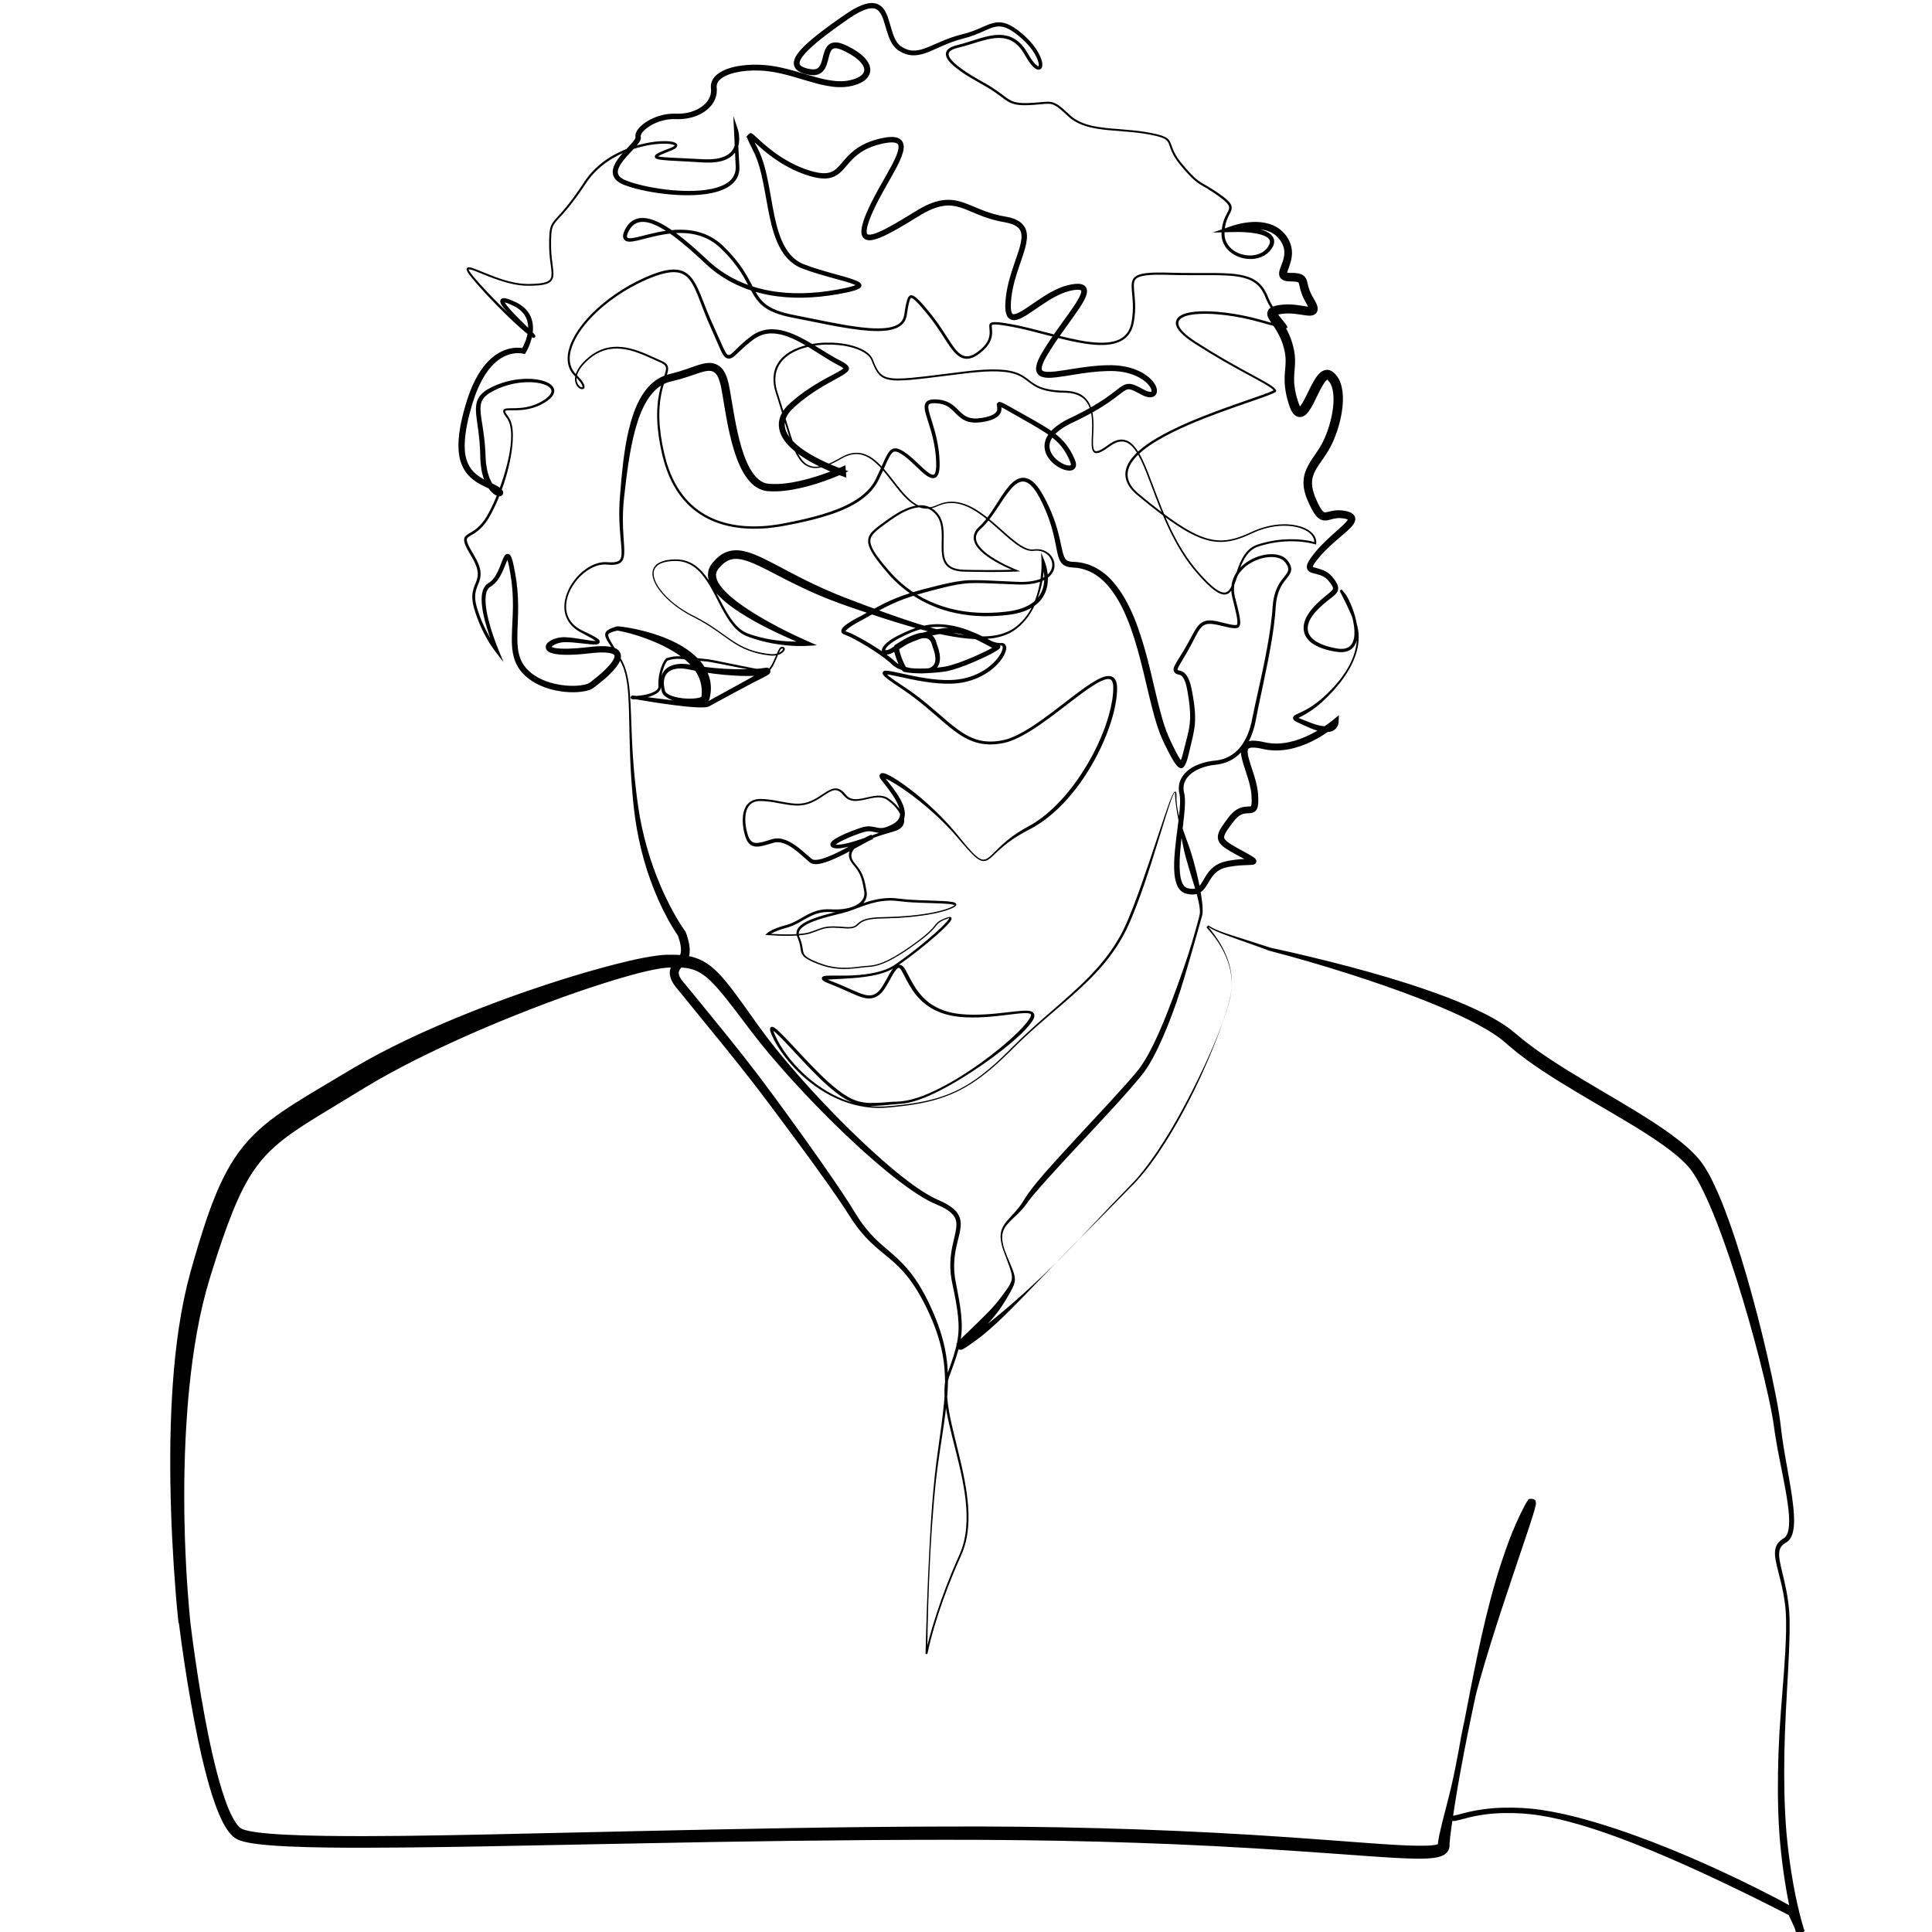 <?xml version="1.0" encoding="UTF-8"?>
<svg id="Layer_1" data-name="Layer 1" xmlns="http://www.w3.org/2000/svg" viewBox="0 0 1417.32 1417.32">
  <path d="m130.96,1190.58c-1.5-13.79-2.53-27.41-3.45-41.15-.87-13.71-1.6-27.44-2.02-41.17-.87-27.47-.91-55.02.63-82.58,1.54-27.55,4.55-55.17,11.01-82.46l2.64-10.19,2.83-9.93c1.94-6.62,3.89-13.24,6.02-19.84,2.11-6.6,4.34-13.21,6.86-19.78,2.5-6.57,5.22-13.12,8.44-19.55s6.9-12.77,11.29-18.75c4.36-5.97,9.43-11.5,14.86-16.43,5.43-4.94,11.21-9.31,17.05-13.3,5.84-4.01,11.75-7.7,17.64-11.31,5.89-3.6,11.8-7.09,17.68-10.6l8.79-5.25,8.87-5.26c12.05-7.08,24.36-13.51,36.85-19.5,24.97-11.98,50.55-22.33,76.43-31.77,25.95-9.29,52.13-17.76,78.92-24.61,6.71-1.7,13.43-3.3,20.32-4.6,3.45-.63,6.89-1.25,10.49-1.66,1.75-.24,3.68-.36,5.51-.45,1.75-.05,3.53-.08,5.33-.05,3.57.04,7.25.26,10.98.95,3.72.69,7.51,1.92,10.92,3.8,3.41,1.86,6.43,4.19,9.08,6.71,2.66,2.5,5.05,5.17,7.3,7.87,4.5,5.41,8.54,10.98,12.58,16.56l11.93,16.72c7.9,11,16.53,21.56,25.42,31.88,8.9,10.32,18.14,20.37,27.61,30.18,9.48,9.81,19.2,19.38,29.25,28.58,10.05,9.19,20.39,18.11,31.39,26.04,5.51,3.93,11.22,7.63,17.26,10.34,3.15,1.37,6.39,2.86,9.36,4.9,1.49,1.02,2.93,2.19,4.18,3.6s2.31,3.1,2.9,4.96c.61,1.86.76,3.8.66,5.63-.09,1.85-.41,3.6-.76,5.31-.74,3.43-1.66,6.7-2.37,9.99-1.48,6.58-2.08,13.28-1.42,19.96.29,3.34.98,6.59,1.65,9.99.66,3.36,1.29,6.74,1.86,10.12,1.11,6.78,2.04,13.67,1.79,20.65-.08,3.48-.59,6.95-1.28,10.36-.71,3.4-1.7,6.72-2.76,9.99-1.08,3.27-2.23,6.5-3.41,9.72-.58,1.6-1.21,3.23-1.77,4.8-.54,1.54-.91,3.16-1.16,4.81-.92,6.62-.13,13.45.99,20.13,1.16,6.7,2.76,13.35,4.38,19.99,3.26,13.28,6.72,26.56,8.64,40.18.95,6.8,1.52,13.68,1.32,20.57-.22,6.88-1.2,13.79-3.43,20.36-1.09,3.3-2.61,6.41-3.96,9.53-1.41,3.11-2.7,6.28-4.02,9.43-2.58,6.33-5.08,12.68-7.36,19.13-4.57,12.85-8.57,25.98-11.4,39.3l-1.33-.13v-.04c.3-12.46.67-24.9,1.12-37.35.42-12.45.95-24.89,1.6-37.32,1.27-24.86,2.85-49.77,6.38-74.46,1.66-12.34,3.6-24.65,4.64-37.01,1.05-12.34.79-24.8-1.9-36.85-2.61-12.05-7.34-23.57-12.95-34.58-2.83-5.48-5.95-10.82-9.54-15.78-3.57-4.98-7.69-9.53-12.25-13.63-4.55-4.11-9.53-7.86-14.25-12.06-4.73-4.18-9.1-8.87-12.92-13.94-1.89-2.54-3.72-5.14-5.39-7.82l-5.04-7.8c-3.47-5.14-6.96-10.27-10.57-15.33-14.36-20.29-29.24-40.26-44.14-60.18-14.9-19.93-30.6-39.29-46.37-58.55l-11.77-14.45-5.84-7.2-2.9-3.51c-1.07-1.27-2.27-2.77-3.36-4.61-.55-.94-1.09-2-1.54-3.36-.45-1.33-.79-3.1-.55-5.06.21-1.98,1.08-3.8,1.91-5,.83-1.23,1.6-2.02,2.23-2.68,2.49-2.49,3.12-3.35,3.64-4.92.47-1.52.47-3.77.07-6.26s-1.21-5.17-2.19-7.83l.87,1.57c-.92-1.27-1.6-2.29-2.33-3.44-.73-1.12-1.41-2.24-2.1-3.36-1.36-2.25-2.65-4.52-3.9-6.8-2.48-4.59-4.75-9.25-6.86-13.99-4.18-9.48-7.66-19.22-10.45-29.15-2.78-9.93-4.88-20.01-6.35-30.15-1.46-10.18-2.21-20.28-2.94-30.4-.65-10.12-.99-20.26-1.21-30.36-.26-10.1-.26-20.21-.95-30.23-.38-5-.9-10.01-2.12-14.84-.62-2.41-1.38-4.79-2.43-7.04-1.03-2.24-2.36-4.38-3.69-6.51-1.34-2.12-2.7-4.23-4.11-6.34-1.38-2.12-2.86-4.15-3.99-6.63-.26-.63-.5-1.33-.57-2.12-.08-.79.15-1.75.66-2.44.5-.7,1.13-1.17,1.73-1.53.61-.38,1.23-.66,1.85-.94,1.23-.51,2.47-.92,3.69-1.29l.49-.15c.22-.05.46-.07.53-.07h.32c.37.01.71.03,1.04.05.66.05,1.31.12,1.95.2,5.1.65,10.1,1.69,15.08,2.91,4.97,1.24,9.89,2.73,14.71,4.57,4.83,1.83,9.57,3.99,14.11,6.68,4.51,2.7,8.83,5.92,12.56,9.94,3.67,4.02,6.79,8.95,8.08,14.55.65,2.78.91,5.64.69,8.45-.12,1.4-.3,2.78-.58,4.14l-.22,1.02-.12.5c-.09.38-.26.87-.47,1.24-.91,1.52-2.02,1.99-2.85,2.37-1.71.67-3.14.8-4.55.91-1.41.08-2.76.05-4.09-.04-2.66-.17-5.26-.59-7.82-1.13-2.56-.53-5.08-1.27-7.55-2.2-1.24-.49-2.45-1.04-3.64-1.74-1.17-.73-2.36-1.54-3.28-2.87-.22-.33-.42-.71-.58-1.11-.07-.2-.15-.44-.18-.61l-.11-.47c-.15-.65-.29-1.28-.38-1.94-.24-1.29-.34-2.62-.38-3.97-.05-2.66.45-5.54,2.02-7.98,1.56-2.45,4.11-4.14,6.74-4.98,2.64-.86,5.37-1.08,8.03-.98,1.33.05,2.66.2,3.97.42l3.73.66c2.47.42,4.93.8,7.41,1.12,4.96.63,9.94,1.09,14.94,1.38,4.98.3,9.98.44,14.96.38,4.96-.07,9.97-.25,14.67-1.03.36-.04.4-.08,1.24-.16.36.16.29-.42,2.06.73,1.74,2.78-.03,3.4.15,3.57-.38.44-.54.53-.74.69-.7.51-1.24.82-1.83,1.17-1.16.65-2.29,1.23-3.43,1.81-2.28,1.15-4.57,2.23-6.79,3.41l-13.37,7.12c-4.46,2.36-8.87,4.79-13.3,7.2l-3.31,1.82-.83.46c-.3.16-.46.29-1.04.54-.91.34-1.61.42-2.32.51-2.77.26-5.3.13-7.87,0-5.12-.3-10.15-.9-15.17-1.53-5.02-.65-10.03-1.34-15.02-2.12-4.98-.76-9.99-1.73-14.9-2.45l-.44-.05h-.18c.32-.61-.91,1.32,1.07-1.37-1.2-1.89-.47-.59-.65-.96l.17.07c.2.05.11.04.24.07.46.05,1.11.05,1.69.03,1.21-.04,2.44-.16,3.67-.32,2.44-.33,4.86-.86,7.16-1.65,1.13-.41,2.24-.9,3.23-1.5.96-.61,1.83-1.36,2.21-2.23.2-.44.26-.86.24-1.36-.04-.65-.07-1.31-.07-1.95,0-1.31.08-2.6.22-3.89.3-2.58.87-5.12,1.7-7.57.42-1.23.9-2.44,1.48-3.61.29-.59.61-1.17.96-1.74.4-.58.69-1.12,1.49-1.73.08-.07.32-.17.45-.21l.24-.07.46-.13.94-.26c.63-.16,1.25-.32,1.9-.44,1.28-.25,2.61-.41,3.92-.41,2.62-.03,5.14.32,7.66.59,5.01.59,10.01,1.15,15.03,1.6,2.65.37,5.02.91,7.53,1.4l7.42,1.52,14.83,2.99c2.48.49,4.94.96,7.42,1.4,1.24.21,2.48.42,3.7.59.61.08,1.25.16,1.78.16.44,0,.91-.21,1.34-.53.87-.66,1.6-1.67,2.23-2.7.63-1.04,1.2-2.15,1.73-3.28,1.07-2.25,1.99-4.6,3.05-6.92.26-.58.54-1.16.87-1.74.36-.57.61-1.16,1.37-1.7.11-.07.24-.13.38-.17.13-.04.2-.04.29-.05.17-.04.37-.04.55-.05.38,0,.83.03,1.28.34.47.33.65,1.02.54,1.42-.07.45-.26.79-.45,1.11-.82,1.23-1.99,1.95-3.2,2.53-1.23.55-2.52.87-3.84,1-1.31.13-2.65.05-3.9-.12-1.27-.15-2.52-.33-3.77-.53-2.5-.42-5-.98-7.44-1.7-4.89-1.42-9.56-3.61-13.87-6.3-4.31-2.69-8.35-5.73-12.47-8.62-4.11-2.9-8.33-5.66-12.71-8.12-2.19-1.25-4.42-2.4-6.66-3.55-2.27-1.15-4.46-2.43-6.6-3.78-4.27-2.73-8.29-5.87-11.93-9.43-3.6-3.56-6.93-7.54-8.98-12.3-.98-2.36-1.63-5.02-1.09-7.67.5-2.68,2.5-4.89,4.84-6.06,2.33-1.24,4.89-1.79,7.42-2.12,2.54-.28,5.1-.41,7.69-.12,5.15.54,10.05,2.95,13.83,6.43,3.84,3.45,6.79,7.69,9.41,12.02,2.61,4.36,4.93,8.86,7.3,13.3,2.37,4.43,4.81,8.85,7.75,12.85,2.93,3.98,6.55,7.54,11,9.39,4.61,1.7,9.48,3.07,14.34,4.06,4.89.96,9.86,1.58,14.83,1.89,4.96.29,10.02.32,14.84-.13l-.49,3.31c-7.57-2.99-14.95-6.26-22.28-9.76-7.32-3.51-14.54-7.24-21.53-11.46-3.49-2.11-6.95-4.32-10.3-6.74-3.35-2.4-6.6-5.02-9.61-8.02-1.5-1.5-2.94-3.11-4.26-4.89-1.31-1.78-2.49-3.74-3.31-6.02-.83-2.24-1.23-4.9-.7-7.51.44-2.61,1.94-5,3.39-6.68,1.4-1.67,2.97-3.28,4.81-4.68,1.82-1.4,3.94-2.6,6.25-3.31,2.31-.74,4.73-.99,7.04-.88,2.32.11,4.54.53,6.63,1.09,4.22,1.16,8.03,2.86,11.75,4.61,3.72,1.78,7.3,3.65,10.89,5.54,7.15,3.76,14.2,7.55,21.38,11.07,7.17,3.52,14.45,6.84,21.83,9.89,3.7,1.53,7.41,2.95,11.19,4.38l11.3,4.27c7.54,2.82,15.1,5.59,22.69,8.21s15.23,5.13,22.94,7.33c7.71,2.2,15.49,4.15,23.39,5.41,7.87,1.23,15.93,1.94,23.78.8,3.92-.55,7.77-1.62,11.3-3.34,3.55-1.7,6.66-4.23,9.44-7.04,2.77-2.85,5.05-6.14,6.97-9.62,1.86-3.52,3.39-7.22,4.48-11.06,1.12-3.82,1.91-7.75,2.4-11.71.49-3.94.74-7.98.59-11.88l-.24-6.3,2.32,5.84c1.34,3.39,2.15,6.82,2.48,10.4.32,3.56.11,7.22-.95,10.73-1.03,3.49-2.93,6.8-5.52,9.39-2.57,2.62-5.72,4.55-9.02,5.96s-6.75,2.32-10.23,2.93c-3.49.59-6.95.9-10.43,1.17-6.96.49-13.96.4-20.91-.34-6.93-.78-13.83-2.15-20.47-4.35-6.64-2.19-13.04-5.13-19-8.78-5.95-3.67-11.46-8.06-16.37-13-2.47-2.47-4.75-5.12-6.96-7.77-2.21-2.66-4.4-5.37-6.42-8.21-1.99-2.85-3.94-5.83-5.01-9.31-.5-1.74-.67-3.68-.15-5.51.54-1.82,1.65-3.35,2.87-4.64,2.5-2.56,5.39-4.5,8.15-6.58,2.78-2.06,5.63-4.05,8.58-5.89s6.02-3.51,9.29-4.79c3.26-1.25,6.76-2.12,10.32-1.94,3.57.15,7.07,1.66,9.65,4.1,1.31,1.2,2.48,2.54,3.37,4.1.9,1.54,1.54,3.2,1.98,4.92,1.7,6.91.5,13.95.9,20.74.2,3.36.87,6.87,3.1,9.33,2.21,2.48,5.62,3.53,8.94,3.92,1.69.21,3.37.22,5.12.26l5.18.09,10.35.09c6.89.01,13.82-.05,20.67-.42l-.22,1.46c-5.35-2.12-10.53-4.57-15.52-7.45-2.49-1.45-4.92-3.02-7.21-4.81-2.28-1.79-4.5-3.78-6.21-6.29-.86-1.25-1.57-2.66-1.94-4.25-.37-1.57-.32-3.3.21-4.86.53-1.57,1.44-2.93,2.48-4.06,1.11-1.19,2.12-2,3.06-3.02,3.78-4.02,6.91-8.75,9.97-13.53,3.1-4.77,6-9.7,9.87-14.26.99-1.13,2.03-2.23,3.26-3.24,1.23-1,2.62-1.92,4.31-2.49.84-.28,1.75-.46,2.69-.49.94-.01,1.87.11,2.76.36,1.75.53,3.26,1.45,4.5,2.49,2.49,2.11,4.27,4.6,5.89,7.11,1.6,2.53,2.95,5.12,4.25,7.71,2.6,5.21,4.84,10.61,6.64,16.18,1.82,5.55,3.12,11.31,4.28,16.86.59,2.73,1.19,5.5,2.11,7.51.99,2.03,1.86,2.68,3.96,3.18.51.11,1.07.17,1.66.22.29.03.59.04.9.05l1.12.05c1.57.07,3.15.26,4.71.54,3.12.55,6.18,1.56,9.04,2.93,5.75,2.73,10.64,6.86,14.61,11.47,3.99,4.63,7.24,9.72,10.03,14.95,2.77,5.25,5.13,10.65,7.15,16.14,1.99,5.47,3.8,11,5.41,16.56,1.58,5.55,3.06,11.13,4.4,16.7,2.74,11.13,5.1,22.27,8.08,33.04,1.5,5.37,3.15,10.64,5.27,15.57,1,2.4,2.32,5.05,3.52,7.54,1.23,2.5,2.49,5,3.81,7.29.66,1.13,1.34,2.23,2,3.1.33.44.66.8.87.99.18.22.3.09-.51-.04-.4-.05-.92.07-1.2.21-.29.15-.38.26-.38.26.01.03.28-.33.49-.73.46-.86.91-2.06,1.29-3.27.4-1.23.74-2.53,1.07-3.86l1.05-4.18c.71-2.78,1.45-5.51,2.1-8.2.65-2.69,1.2-5.33,1.49-7.95.3-2.64.38-5.29.3-7.99-.21-5.41-.99-10.93-1.98-16.47-.45-2.72-1.05-5.27-2-7.53-.46-1.12-1.04-2.12-1.66-2.85-.65-.75-1.21-1.13-2.04-1.4-.22-.07-.47-.12-.86-.21-.2-.04-.41-.08-.76-.18-.33-.12-.86-.22-1.63-.9-.37-.32-.75-.86-.94-1.37-.18-.51-.24-.96-.24-1.31.01-.66.13-1.07.22-1.37.2-.63.4-1.02.58-1.42.75-1.5,1.5-2.69,2.25-3.94l4.47-7.26c1.44-2.41,2.82-4.85,4.15-7.34,1.36-2.49,2.62-5.02,4.19-7.62.79-1.29,1.69-2.62,2.91-3.88s2.99-2.36,4.81-2.76c1.82-.45,3.51-.38,5.06-.22,1.57.17,3.05.46,4.48.79,1.45.33,2.85.71,4.19,1.05,1.37.34,2.73.67,4.06.95,1.32.26,2.66.49,3.76.49.54,0,.99-.09,1.17-.17.17-.09.16-.07.3-.34.25-.59.26-1.95.12-3.2-.15-1.29-.38-2.65-.66-4.01-.55-2.73-1.24-5.47-1.92-8.23l-1.04-4.14c-.38-1.49-.63-3.03-.74-4.59-.21-3.11.24-6.31,1.34-9.25,2.23-5.95,6.88-10.52,12.09-13.53,2.62-1.52,5.43-2.69,8.36-3.48,2.93-.79,5.97-1.21,9.1-1.04,3.08.2,6.43.96,9.12,3.34.66.59,1.24,1.32,1.67,1.91.46.63.91,1.32,1.31,2.08.38.76.74,1.62.88,2.62.16.98.08,2.08-.24,3.01-.65,1.87-1.69,3.1-2.57,4.25-.91,1.15-1.78,2.2-2.57,3.3-1.57,2.19-2.85,4.52-3.74,7.05-.92,2.5-1.52,5.17-1.87,7.87-.18,1.36-.28,2.7-.38,4.11l-.32,4.32c-1.05,11.48-3.05,22.77-5.21,33.99-2.2,11.21-4.64,22.36-6.97,33.5-.58,2.78-1.16,5.56-1.67,8.35-.51,2.76-1.09,5.72-1.94,8.53-1.67,5.64-4.19,11.21-8.13,15.87-1.95,2.33-4.28,4.39-6.89,6.04s-5.5,2.85-8.48,3.57c-1.49.36-3.01.61-4.51.76-1.34.13-2.69.33-4.02.59-2.65.53-5.26,1.28-7.71,2.33-4.86,2.06-9.31,5.47-10.98,10.03-.86,2.25-.94,4.75-.42,7.19l.21.98c.11.42.17.82.24,1.21.12.79.2,1.58.24,2.33.09,1.53.08,3.02.03,4.48-.24,5.87-.96,11.54-1.62,17.2-.67,5.66-1.37,11.29-1.82,16.9-.44,5.6-.73,11.23-.16,16.61.29,2.66.83,5.3,1.89,7.4.53,1.04,1.19,1.89,1.95,2.47.38.29.8.5,1.24.67.25.07.41.15.75.21l.94.2c1.23.21,2.43.32,3.51.18,1.08-.13,1.98-.47,2.81-1.07,1.67-1.16,3.02-3.51,4.44-5.97,1.42-2.47,3.05-5.17,5.37-7.45,1.15-1.13,2.44-2.15,3.84-2.99,1.41-.83,2.9-1.48,4.42-1.98,1.56-.47,2.99-.8,4.44-1.08,1.45-.29,2.91-.53,4.38-.71,2.93-.38,5.87-.57,8.74-.69,1.4-.07,2.94-.09,3.96-.24.12-.01.2-.04.2-.04-.03.01,0,0-.13.05-.09.05-.25.09-.59.45-.3.28-.69,1.15-.58,1.71.05.55.22.79.29.9.17.24.13.16.09.15-.24-.21-.83-.61-1.36-.94-2.28-1.38-4.83-2.73-7.33-4.07-2.52-1.36-5.04-2.72-7.57-4.23-1.27-.78-2.54-1.58-3.81-2.58-1.24-1-2.61-2.21-3.53-4.19-.46-.98-.66-2.16-.62-3.22.04-1.07.28-2.04.58-2.87.61-1.7,1.41-3.03,2.23-4.32,1.65-2.54,3.39-4.81,5.13-7.12,1.87-2.43,4.18-4.83,7.33-6.34,1.56-.75,3.31-1.21,4.96-1.37,1.6-.17,3.28-.11,3.89-.28.29-.11.08.01.16-.07.08-.11.24-.51.33-1.03.2-1.05.24-2.39.21-3.72-.03-1.32-.11-2.76-.21-4.07-.12-1.32-.32-2.65-.57-3.98-1-5.34-2.86-10.61-4.65-16.08-.87-2.76-1.79-5.52-2.27-8.7-.2-1.6-.37-3.35.26-5.41.33-1.02.92-2.1,1.79-2.89.86-.82,1.87-1.32,2.81-1.63,1.9-.61,3.59-.61,5.18-.54,1.6.08,3.11.32,4.59.59l4.17.87c1.31.22,2.62.44,3.96.5,5.33.42,10.76-.32,15.99-1.82,5.25-1.5,10.34-3.7,15.19-6.37,4.81-2.66,9.57-5.77,13.74-9.22l3.99-3.3-.17,5.01c-.01.55-.07.79-.15,1.16-.07.33-.16.66-.28.98-.22.63-.54,1.25-.92,1.82-.78,1.13-1.9,2.03-3.07,2.56-2.37,1.04-4.71,1.03-6.8.78-4.22-.54-7.92-2.04-11.5-3.65l-5.23-2.36c-.88-.4-1.77-.79-2.68-1.25-.46-.24-.91-.46-1.44-.82-.26-.18-.55-.37-.92-.83-.17-.21-.41-.63-.45-1.17-.04-.58.2-1.02.38-1.31.38-.51.69-.69.95-.87.26-.17.51-.3.74-.42.47-.24.91-.45,1.36-.66l2.6-1.2c1.7-.82,3.36-1.69,4.98-2.64,6.5-3.8,12.25-8.87,17.51-14.37,5.23-5.51,9.91-11.63,13.33-18.4,3.4-6.75,5.44-14.32,4.88-21.83-.28-3.76-1.2-7.41-2.69-10.89-1.46-3.53-3.02-7.03-4.65-10.48-.82-1.73-1.66-3.44-2.53-5.14l-1.31-2.56-.66-1.28-.33-.67c-.05-.12-.11-.24-.17-.38-.01-.18-.11.05-.08-.66,2.07-1.36,1.21-.04,1.54-.37.45.45.7.79,1.03,1.17l.91,1.12c.63.75,1.23,1.62,1.71,2.47,1,1.7,1.85,3.45,2.62,5.23,1.54,3.57,2.81,7.25,3.76,11.03.92,3.78,1.57,7.67,1.44,11.68-.08,1.99-.37,4.02-1.11,5.99-.73,1.95-2.02,3.82-3.85,5.05-1.81,1.24-3.97,1.79-6.01,1.91-2.06.13-4.13-.12-6.01-.47-3.84-.67-7.67-1.63-11.35-3.22-3.63-1.58-7.29-3.88-9.53-7.66-1.13-1.86-1.69-4.07-1.73-6.24-.03-2.18.49-4.28,1.25-6.21,1.56-3.88,4.09-7.11,6.8-9.98,2.68-2.86,5.64-5.5,8.67-7.91,1.48-1.2,3.07-2.4,4.1-3.55.51-.58.75-1.05.76-1.41.05-.37-.13-.99-.49-1.69-.71-1.37-1.91-2.93-3.03-4.26-1.08-1.25-2.4-2.24-3.89-3.01-1.5-.76-3.16-1.27-4.97-1.7-.91-.24-1.86-.44-2.93-.78-.54-.18-1.12-.38-1.78-.78-.63-.38-1.48-1.09-1.86-2.16-.4-1.05-.28-1.99-.13-2.7.16-.71.4-1.29.65-1.82.5-1.05,1.05-1.94,1.62-2.79,1.15-1.7,2.36-3.24,3.6-4.76,2.5-3.07,5.22-5.92,8.04-8.62,2.81-2.72,5.72-5.27,8.57-7.82,1.42-1.27,2.83-2.53,4.15-3.81,1.29-1.25,2.61-2.64,3.23-3.74.15-.25.21-.47.21-.51-.01-.05-.04.21.08.4.24.32-.13-.11-.8-.29-1.32-.45-3.2-.74-4.83-.82-1.67-.08-3.3.08-4.97.46-.84.18-1.7.42-2.66.69-.96.25-2.07.55-3.52.59-.71.03-1.52-.09-2.29-.29-.76-.24-1.5-.58-2.1-1-1.21-.82-2.06-1.77-2.76-2.66-1.38-1.82-2.35-3.61-3.28-5.41-.92-1.81-1.73-3.55-2.52-5.41-.82-1.86-1.49-3.84-2.03-5.87-1.09-4.03-1.38-8.64-.25-12.95,1.09-4.32,3.3-8,5.44-11.29,2.19-3.28,4.38-6.31,6.24-9.47,1.89-3.14,3.36-6.35,4.65-9.85,2.57-6.9,4.35-14.17,4.86-21.38.25-3.59.13-7.19-.57-10.44-.36-1.62-.87-3.16-1.6-4.44-.36-.65-.75-1.24-1.2-1.74-.21-.28-.47-.46-.7-.71l-.38-.3-.18-.16c-.05-.04-.04-.03-.07-.04-.07-.04,0,0,.13.03.12.01.25-.04.2-.01-.07,0-.55.33-1,.82-.95.99-1.91,2.49-2.81,4.02-1.79,3.11-3.39,6.57-5.1,10.05-.86,1.74-1.74,3.51-2.77,5.29-.51.9-1.05,1.79-1.69,2.7-.65.91-1.36,1.86-2.45,2.83-.58.49-1.21.99-2.24,1.4-.99.41-2.45.57-3.69.18-1.23-.37-2.14-1.05-2.72-1.65-.33-.32-.54-.59-.8-.91-.2-.28-.42-.58-.59-.86-.7-1.12-1.16-2.16-1.56-3.19-.41-1.03-.73-2.02-1-2.95-1.25-3.78-2.14-7.78-2.64-11.87-.51-4.09-.4-8.31-.04-12.19.36-3.89.65-7.37.28-10.82-.32-3.44-1.29-6.92-2.47-10.31-1.23-3.36-2.85-6.55-4.77-9.62-.96-1.54-2.02-3.05-3.12-4.64-.55-.82-1.13-1.63-1.73-2.66-.29-.53-.61-1.08-.88-1.89-.13-.4-.26-.88-.33-1.45s-.04-1.32.18-2.04c.21-.74.62-1.42,1.05-1.91.42-.47.87-.82,1.27-1.07.79-.51,1.44-.74,2.06-.96,1.21-.4,2.25-.61,3.3-.79,2-.34,4.13-.59,6.22-.63,4.18-.11,8.24.46,12.05,1.09,1.86.3,3.85.65,5.15.66.29,0,.54-.05.4-.01-.05.03-.26.09-.51.33-.26.22-.49.61-.55.87-.13.54-.03.46-.08.28-.04-.2-.15-.51-.28-.84-.28-.69-.66-1.45-1.09-2.21l-1.44-2.52c-.99-1.81-1.86-3.72-2.57-5.7-.71-1.96-1.23-4.07-1.62-5.91-.2-.91-.42-1.7-.58-1.99-.08-.15-.09-.13-.12-.17-.01-.03-.13-.11-.34-.18-.44-.17-1.21-.32-2.03-.4-.82-.09-1.73-.12-2.62-.15l-1.42-.03c-.54,0-1.12-.04-1.71-.11-.61-.08-1.24-.17-1.95-.38-.71-.22-1.56-.54-2.43-1.31-.88-.74-1.5-2.04-1.62-3.03-.13-1-.03-1.78.09-2.44.26-1.31.65-2.27,1-3.22.71-1.86,1.38-3.52,1.87-5.19,1-3.32,1.19-6.59.21-9.68-.96-3.07-2.98-6.02-5.46-8.16-2.52-2.19-5.72-3.56-9.15-4.31-6.87-1.44-14.58-.57-21.46,1.46l-.78-4.31h.03c5.95.12,11.77.61,17.64,1.9,2.91.7,5.87,1.54,8.64,3.37,1.34.92,2.74,2.23,3.39,4.1.65,1.9.24,3.88-.45,5.38-.71,1.53-1.65,2.78-2.72,3.98-1.11,1.15-2.36,2.15-3.72,2.95-1.37.78-2.82,1.38-4.31,1.82-1.5.4-3.02.66-4.56.75-6.1.32-12.31-1.66-16.87-5.77-1.13-1.03-2.16-2.19-2.99-3.49-.84-1.29-1.53-2.7-1.96-4.18-.98-2.97-.82-6.13-.45-9.02.4-2.94,1.21-5.87,2.49-8.56.62-1.34,1.36-2.64,1.98-3.88.63-1.25,1.08-2.45.76-3.53-.29-1.12-1.16-2.2-2.14-3.16-.98-.98-2.06-1.9-3.19-2.77-2.24-1.75-4.61-3.39-6.99-4.98-2.39-1.6-4.86-3.01-7.36-4.48-2.52-1.45-4.94-3.23-7.05-5.25-2.12-2.02-4.09-4.17-5.99-6.35-1.87-2.2-3.8-4.38-5.48-6.78-1.69-2.39-3.18-4.94-4.27-7.69-1.17-2.68-1.56-5.76-3.59-7.41-1-.84-2.29-1.4-3.61-1.87-1.33-.46-2.7-.83-4.09-1.16-2.78-.65-5.62-1.17-8.45-1.62-5.67-.9-11.4-1.37-17.15-1.82-5.75-.46-11.52-.84-17.27-1.78-5.72-.94-11.5-2.44-16.57-5.52-1.28-.74-2.47-1.63-3.61-2.56-1.13-.98-2.16-1.98-3.22-2.94-2.11-1.94-4.25-3.89-6.58-5.41-1.17-.75-2.4-1.34-3.7-1.63s-2.69-.3-4.1-.22c-2.82.18-5.72.55-8.61.74-2.9.2-5.79.36-8.73.25-2.91-.11-5.96-.49-8.73-1.79-2.77-1.29-5.02-3.19-7.33-4.88-2.31-1.73-4.64-3.36-7.05-4.9-9.72-5.97-20.46-10.84-29.08-19.02-1.04-1.07-2.04-2.21-2.82-3.6-.38-.7-.73-1.45-.87-2.31-.17-.84-.11-1.81.24-2.66.73-1.74,2.21-2.7,3.57-3.39,1.4-.7,2.83-1.13,4.28-1.5,5.58-1.31,10.97-3.27,16.55-4.93,2.78-.83,5.62-1.58,8.54-2.07,2.91-.5,5.92-.7,8.94-.34,2.99.38,6.01,1.34,8.57,3.02,2.58,1.65,4.77,3.82,6.57,6.22l1.28,1.85,1.16,1.91c.73,1.25,1.44,2.45,2.21,3.64.76,1.17,1.6,2.32,2.47,3.37.87,1.03,1.86,2.04,2.83,2.6.24.12.46.21.59.24.15.01.11-.01.07.03-.04.09.21-.4.18-.96,0-1.15-.36-2.49-.82-3.74-.95-2.54-2.36-4.98-3.98-7.25-3.26-4.57-7.41-8.48-11.89-11.9-2.24-1.69-4.59-3.24-7.08-4.26-2.48-1.07-5.09-1.41-7.67-.95-2.6.45-5.18,1.58-7.79,2.74-2.62,1.17-5.29,2.39-8.04,3.41-2.74,1.04-5.59,1.92-8.44,2.62-2.74.69-5.43,1.54-8.09,2.52-5.34,1.94-10.44,4.5-15.87,6.76-2.72,1.11-5.55,2.15-8.61,2.66-3.05.55-6.35.38-9.37-.63-1.5-.5-2.93-1.21-4.26-2-.65-.42-1.29-.8-1.96-1.33-.63-.53-1.25-1.07-1.79-1.69-2.19-2.44-3.49-5.3-4.54-8.09-1.04-2.81-1.81-5.64-2.61-8.37-.82-2.73-1.66-5.42-2.9-7.71-1.25-2.31-2.97-3.93-5.19-4.28-2.24-.42-4.89.26-7.4,1.24-5.08,2.04-9.76,5.26-14.45,8.57-4.71,3.31-9.36,6.67-13.9,10.16-4.52,3.51-8.98,7.11-12.93,11.07-1.94,1.98-3.82,4.09-5.02,6.28-.59,1.08-.96,2.2-.88,2.99.05.76.44,1.36,1.31,2,1.77,1.23,4.65,1.92,7.19,2.31,1.24.16,2.44.13,3.43-.16,1-.29,1.78-.83,2.45-1.67,1.36-1.71,2.04-4.43,2.73-7.2.36-1.4.71-2.86,1.27-4.38.57-1.49,1.33-3.15,2.87-4.51.76-.67,1.73-1.17,2.69-1.45.98-.28,1.94-.36,2.83-.32,1.81.08,3.37.55,4.85,1.08,1.48.54,2.87,1.21,4.18,1.87,1.33.66,2.64,1.38,3.93,2.15,2.58,1.53,5.08,3.3,7.33,5.48,1.11,1.12,2.16,2.35,3.05,3.78.87,1.42,1.57,3.11,1.73,5,.2,1.89-.36,3.88-1.33,5.44-.98,1.6-2.32,2.76-3.68,3.68-2.77,1.85-5.77,2.79-8.75,3.48-6.05,1.37-12.25.95-18.06-.13-5.84-1.08-11.44-2.77-16.98-4.42-11.05-3.32-21.99-6.59-33.26-6.8-5.62-.15-11.27.24-16.66,1.45-2.69.62-5.31,1.45-7.69,2.64s-4.46,2.77-5.51,4.72c-.53.98-.78,2.02-.76,3.12,0,.13.01.28.03.42l.04.51c.03.41.07.82.08,1.23.01.82-.03,1.65-.12,2.47-.38,3.28-1.81,6.39-3.81,8.89-4.07,5.04-9.91,7.88-15.82,9.29-2.98.69-6.04,1-9.07.95l-2.16-.05c-.67-.01-1.36,0-2.03.04-1.36.05-2.7.24-4.05.46-5.34.95-10.61,3.14-14.79,6.47-1.03.83-1.98,1.75-2.74,2.73-.74.95-1.28,2.06-1.28,2.77,0,.08-.01.17.01.24v.11s.08.34.09.49c.08.8-.11,1.41-.26,1.91-.37.98-.83,1.67-1.29,2.33-.94,1.31-1.92,2.4-2.91,3.49-1.99,2.16-3.99,4.21-5.87,6.33-1.87,2.11-3.65,4.28-4.97,6.59-1.32,2.28-2.08,4.79-1.24,6.64.78,1.92,3.1,3.39,5.55,4.38,5.18,2.06,10.76,3.45,16.33,4.6,11.18,2.23,22.65,3.44,34.01,3.06,5.67-.24,11.35-.87,16.68-2.49,2.65-.83,5.22-1.9,7.44-3.41,2.21-1.5,4.06-3.47,5.08-5.83.51-1.17.83-2.44.98-3.74.05-.66.09-1.31.07-1.98-.01-.67-.07-1.42-.09-2.14l-.4-8.65-.8-17.3-.44-9.32,2.98,8.79c.86,2.54,1.28,5.02,1.33,7.63.04,2.58-.36,5.26-1.46,7.7-1.08,2.45-2.93,4.56-5.12,6.05-2.19,1.5-4.65,2.43-7.13,3.02-4.97,1.16-10.07,1.08-14.96.71l-14.65-.83c-4.9-.29-9.76-.42-14.74-1.08-.63-.09-1.27-.21-1.94-.4-.34-.11-.69-.21-1.12-.49-.2-.13-.5-.34-.7-.8-.21-.46-.08-1.07.08-1.32.33-.57.65-.76.94-1,.3-.22.58-.4.87-.55.57-.33,1.15-.61,1.71-.87,2.28-1.04,4.57-1.91,6.87-2.78,1.13-.42,2.23-.86,3.14-1.44.44-.26.84-.67.84-.78-.01-.03.04.13-.01.04-.04-.07-.21-.2-.42-.3-.86-.44-2.06-.66-3.2-.82-1.16-.15-2.36-.21-3.56-.22-4.8-.04-9.64.59-14.37,1.57-9.47,2.03-18.64,5.62-26.74,10.93-4.03,2.66-7.78,5.76-11.07,9.29-1.65,1.77-3.18,3.64-4.57,5.6l-4.1,6.08c-2.78,4.05-5.66,8.03-8.73,11.88-3.03,3.86-6.42,7.5-9.68,11.09-1.62,1.81-2.94,3.72-3.44,6.01-.54,2.27-.65,4.72-.71,7.15-.13,4.88-.07,9.73.5,14.57.26,2.43.61,4.83.9,7.28.15,1.23.26,2.47.28,3.73,0,1.27-.08,2.58-.59,3.86-.5,1.29-1.54,2.37-2.7,3.01-1.16.66-2.41,1.03-3.64,1.31-2.47.53-4.94.69-7.41.79-2.47.07-4.92.15-7.41-.01-2.48-.16-4.93-.53-7.36-1.02-4.84-.99-9.56-2.47-14.17-4.14-4.63-1.66-9.15-3.6-13.67-5.37-1.13-.44-2.27-.86-3.4-1.17-.55-.16-1.15-.29-1.61-.29-.24-.01-.38.09-.28,0,.05-.13,0,.03.07.25.3.92,1.05,1.96,1.74,2.91.71.96,1.48,1.91,2.25,2.83,6.35,7.38,13.13,14.46,20.07,21.32,3.47,3.43,7.04,6.78,10.67,10.03,3.64,3.24,7.33,6.46,11.18,9.33.47.36.98.7,1.44,1,.21.13.53.32.57.32l-.11-.03c.05.01-.34-.12-.87.29-.54.66-.33,1.05-.33,1.07.05.16.03.08.04.13l-.15-.2c-.67-.82-1.6-1.67-2.45-2.52l-5.31-5.05c-3.55-3.37-7.11-6.76-10.48-10.42-.84-.91-1.67-1.85-2.47-2.83-.79-1.02-1.58-1.98-2.24-3.36-.16-.37-.32-.75-.38-1.36-.03-.3-.01-.7.17-1.15.18-.46.59-.86.96-1.05.74-.37,1.25-.34,1.67-.34.44.01.8.08,1.15.15,1.4.29,2.57.74,3.76,1.2,1.19.47,2.32.95,3.45,1.5l1.73.87,1.67,1c2.19,1.42,4.21,3.2,5.79,5.38,1.6,2.16,2.65,4.72,3.2,7.33.57,2.62.55,5.3.25,7.88-.32,2.58-.96,5.1-1.81,7.51-.87,2.44-1.87,4.71-3.23,7.03l-.7,1.2-1.5-.37c-.41-.11-1.07-.21-1.63-.26-.59-.07-1.2-.09-1.81-.09-1.21-.01-2.43.11-3.63.3-2.41.41-4.75,1.21-6.95,2.33-4.42,2.24-8.15,5.77-11.26,9.78-3.06,4.07-5.56,8.62-7.62,13.38-2.07,4.77-3.69,9.72-5.13,14.81-1.44,5.06-2.69,10.18-3.53,15.32-.84,5.13-1.36,10.31-.99,15.36.34,5.04,1.75,9.87,4.65,13.71,2.87,3.88,7.16,6.64,11.79,8.94,1.15.58,2.35,1.12,3.53,1.66,1.23.54,2.53,1.16,3.78,1.89.63.37,1.25.76,1.89,1.24.63.5,1.25.95,1.94,1.95.17.26.36.58.5,1.16.05.28.12.67,0,1.17-.08.47-.42,1.07-.83,1.38-.84.66-1.44.62-1.85.66-.44,0-.73-.05-1.02-.12-1.08-.28-1.79-.7-2.49-1.15-2.68-1.83-4.43-4.25-5.84-6.75-1.4-2.53-2.36-5.21-3.07-7.91-.71-2.7-1.13-5.46-1.4-8.19-.26-2.74-.28-5.52-.34-8.09-.17-5.26-.65-10.49-1.34-15.74l-1.09-7.91c-.36-2.66-.69-5.37-.69-8.2.03-1.42.15-2.86.46-4.31.33-1.45.91-2.87,1.7-4.17,1.58-2.61,3.97-4.42,6.33-5.89,9.58-5.44,20.5-8.15,31.42-7.74,2.73.12,5.46.44,8.15,1.12,2.65.71,5.39,1.62,7.61,3.74,1.08,1.04,1.95,2.69,1.79,4.39-.13,1.69-1.02,3.03-1.95,4.13-1.92,2.18-4.3,3.63-6.67,4.94-4.8,2.62-10.18,4.1-15.58,4.55-2.7.24-5.41.22-8.06.2-.66,0-1.32,0-1.95.04-.61.04-1.28.13-1.6.32q-.15.11-.17.24c-.01.13.03.38.12.63.18.53.51,1.08.86,1.61.34.54.73,1.07,1.12,1.6.4.53.83,1.15,1.15,1.75.67,1.24,1.13,2.56,1.48,3.89.67,2.66.9,5.39.92,8.08.03,5.39-.62,10.74-1.57,16.02-1.92,10.55-5.08,20.84-9.2,30.74-2.08,4.94-4.35,9.8-7.15,14.45-1.42,2.32-3.06,4.54-4.97,6.5-1.9,1.98-4.13,3.69-6.46,5.08-1.15.71-2.36,1.33-3.3,2.04-.96.74-1.29,1.41-1.13,2.53.16,1.11.65,2.31,1.19,3.47.55,1.17,1.17,2.32,1.82,3.47,2.58,4.51,5.75,9.18,6.83,14.73.55,2.77.25,5.8-.73,8.4-.95,2.61-2.1,4.93-2.6,7.41-.54,2.45-.5,5.01-.08,7.54.2,1.27.51,2.52.86,3.77l1.17,3.77c1.66,5,3.78,9.83,6.22,14.5,2.47,4.63,5.27,9.19,8.49,13.21l-2.08,1.28c-3.18-7.51-5.91-15.16-7.95-23.08-1-3.96-1.83-7.99-2.16-12.14-.17-2.07-.2-4.19.05-6.33.26-2.12.8-4.36,2.19-6.34.69-.98,1.61-1.85,2.68-2.47.79-.45,1.48-.98,2.15-1.6,1.32-1.24,2.43-2.79,3.39-4.46,1.94-3.35,3.26-7.07,4.76-10.88.41-.98.75-1.91,1.48-3.03.21-.29.41-.61.92-.98.25-.17.63-.38,1.16-.42.53-.05,1.05.15,1.36.34.62.42.82.79,1.03,1.09.2.32.33.61.45.88.88,2.16,1.27,4.13,1.73,6.14.84,4.01,1.56,7.98,2.12,12.06,1.11,8.12,1.34,16.35,1.11,24.47-.17,8.11-.96,16.2-.15,23.92.44,3.84,1.37,7.53,3.19,10.77,1.77,3.26,4.39,6.02,7.4,8.32,6.09,4.55,13.68,7.07,21.36,8.19,3.85.57,7.77.75,11.6.51,1.91-.13,3.81-.37,5.59-.8.87-.22,1.75-.47,2.49-.8.8-.36,1.13-.59,2.06-1.32,3.16-2.45,6.24-4.97,9.11-7.65,2.83-2.66,5.66-5.54,7.34-8.57.41-.74.69-1.49.79-2.1.09-.62,0-.92-.17-1.2-.36-.63-2.03-1.34-3.76-1.6-3.56-.57-7.55-.37-11.46-.01l-6,.65c-2.03.2-4.06.37-6.1.5-4.09.25-8.2.38-12.41.07-2.11-.18-4.22-.41-6.49-1.17-.57-.21-1.15-.45-1.77-.8-.59-.37-1.29-.86-1.83-1.78-.26-.47-.45-1.07-.47-1.65-.03-.59.11-1.13.29-1.57.37-.9.88-1.44,1.37-1.91,1.99-1.75,4.06-2.48,6.18-3.11,1.07-.29,2.14-.5,3.23-.63,1.12-.13,2.21-.15,3.27-.12,4.22.16,8.23.83,12.22,1.46,1.99.32,3.98.65,5.96.92.99.13,1.98.26,2.94.34.47.04.96.07,1.4.04.21-.01.42-.03.55-.05.07-.01.12-.03.09-.01,0,0-.21.13-.25.41-.04.26.04.33.03.32,0-.01-.03-.07-.08-.12-.11-.12-.25-.28-.42-.42-.33-.29-.73-.57-1.12-.84-.8-.54-1.66-1.05-2.52-1.56-1.73-1-3.51-1.95-5.29-2.87-3.64-1.75-7.25-4.1-9.85-7.37-2.64-3.23-4.14-7.37-4.3-11.51-.21-4.17.75-8.28,2.33-12.08,1.58-3.81,3.85-7.3,6.54-10.43,2.7-3.11,5.87-5.87,9.51-7.94,3.6-2.07,7.77-3.51,12.16-3.37,1.15.04,2.02.13,3.02.15.96.03,1.92,0,2.85-.09,1.85-.18,3.52-.73,4.34-1.82.87-1.08,1.13-2.89,1.19-4.75.04-1.89-.09-3.85-.26-5.84-.34-3.98-.76-8.04-1.04-12.12-.59-8.15-.54-16.47.18-24.61.65-8.07,1.32-16.16,2.32-24.27,1-8.11,2.23-16.24,4.22-24.34,2-8.08,4.55-16.24,9.14-23.93,2.31-3.82,5.19-7.53,8.98-10.57,1.87-1.53,3.98-2.85,6.24-3.9,1.13-.51,2.29-.98,3.48-1.33.59-.2,1.2-.34,1.79-.5l1.46-.36c3.73-.91,7.4-2.04,11.11-3.34l5.68-2c1.96-.67,3.98-1.37,6.38-1.92,1.2-.28,2.52-.51,4.06-.57,1.53-.07,3.39.11,5.29.83,1.9.73,3.57,2.04,4.69,3.36,1.13,1.33,1.89,2.65,2.47,3.88,1.16,2.47,1.75,4.71,2.28,6.9.26,1.09.47,2.18.67,3.22l.55,3.05c1.41,8.07,2.6,15.94,4.15,23.7,1.56,7.74,3.34,15.4,5.91,22.56,1.29,3.57,2.77,7.03,4.55,10.14,1.78,3.11,3.88,5.88,6.25,7.84,1.2.96,2.44,1.75,3.74,2.27.65.29,1.33.46,2,.63.34.05.69.15,1.04.18l.53.07.67.04c3.6.26,7.33.16,11.1-.26,7.54-.82,15.16-2.66,22.64-4.97,3.74-1.17,7.46-2.45,11.14-3.86,3.65-1.4,7.37-2.94,10.8-4.54l.67,9.1c-4.25-1.44-8.17-2.99-12.17-4.71-3.97-1.71-7.88-3.57-11.73-5.63-3.85-2.07-7.63-4.34-11.26-6.97-3.61-2.68-7.13-5.68-10.07-9.66-1.45-1.99-2.76-4.27-3.55-6.91-.8-2.61-1.02-5.62-.41-8.38.57-2.79,1.83-5.25,3.31-7.32,1.46-2.06,3.26-3.84,4.92-5.31,6.5-5.81,13.67-10.84,21.11-15.17,3.72-2.18,7.51-4.17,11.19-6.12,1.82-.98,3.65-1.95,5.18-2.95.75-.49,1.45-1.03,1.75-1.36.16-.16.17-.24.09-.03-.09.2-.04.76.04.9.2.28-.24-.36-.84-.79-.62-.47-1.4-.98-2.23-1.45-1.58-.88-3.72-1.95-5.55-3.03-3.74-2.16-7.32-4.46-10.85-6.71-7.07-4.47-14.09-8.9-21.56-11.73-3.72-1.4-7.54-2.36-11.32-2.48-3.78-.13-7.49.66-10.85,2.39-.83.45-1.66.9-2.45,1.44-.41.25-.78.55-1.17.82l-1.23.94c-1.62,1.25-3.2,2.56-4.75,3.9-1.54,1.36-3.03,2.76-4.54,4.22-.76.73-1.52,1.46-2.35,2.23-.42.38-.86.76-1.37,1.15-.53.38-1.11.8-2.04,1.15-.47.16-1.07.29-1.73.24s-1.29-.28-1.77-.55c-.95-.58-1.42-1.2-1.83-1.74-.78-1.09-1.28-2.1-1.77-3.1-.96-1.98-1.78-3.92-2.61-5.85-1.66-3.88-3.31-7.71-5.04-11.52-3.56-7.71-6.37-15.77-9.45-23.48-1.57-3.84-3.23-7.63-5.52-10.84-1.15-1.58-2.48-2.99-4.02-4.05-1.54-1.05-3.3-1.73-5.18-2.04-3.78-.63-7.87.07-11.8,1.13-3.96,1.09-7.83,2.61-11.64,4.27-7.62,3.35-14.92,7.45-21.79,12.17-6.86,4.73-13.3,10.11-18.98,16.19-5.62,6.08-10.71,12.91-13.47,20.69-1.34,3.86-2.06,8-1.34,11.97.36,1.98,1.07,3.86,2.14,5.56.54.84,1.15,1.63,1.82,2.39l2.2,2.23c1.46,1.57,2.9,3.16,3.92,5.23.24.53.46,1.08.51,1.78.03.34-.01.76-.25,1.19s-.73.73-1.13.78c-.83.12-1.45-.15-2-.42-.54-.3-1.02-.67-1.42-1.09-1.65-1.7-2.33-4.09-2.23-6.33.08-2.27.88-4.39,1.92-6.29,2.14-3.81,5.22-6.86,8.49-9.58,3.31-2.69,7.12-4.85,11.25-6.08,4.11-1.25,8.48-1.57,12.74-1.12,4.26.42,8.4,1.54,12.38,2.97,3.99,1.42,7.84,3.16,11.67,4.92l5.76,2.6c.98.47,1.95,1.04,2.77,1.89.83.83,1.34,2.06,1.37,3.22.04,2.33-.79,4.32-1.42,6.33-.69,1.99-1.36,3.97-1.95,5.97-1.2,3.99-2.04,8.09-2.54,12.23-.99,8.29-.58,16.73.58,25.01.61,4.14,1.38,8.27,2.33,12.35.95,4.09,2.04,8.12,3.49,12.04,2.83,7.84,6.87,15.32,12.33,21.61,5.43,6.31,12.31,11.35,19.95,14.66,7.63,3.35,15.93,5.06,24.24,5.6,8.35.54,16.73-.09,24.98-1.49,8.24-1.5,16.48-3.23,24.59-5.34,8.09-2.14,16.11-4.68,23.64-8.25,7.46-3.59,14.61-8.29,19.42-14.99.62-.82,1.13-1.7,1.67-2.57.49-.9.98-1.78,1.42-2.74.92-1.89,1.81-3.77,2.66-5.68,1.77-3.81,3.26-7.71,5.37-11.52.55-.95,1.16-1.89,1.99-2.74.41-.44.92-.82,1.48-1.15.58-.29,1.23-.53,1.87-.57,1.32-.15,2.5.22,3.55.65,1.05.44,2,.99,2.94,1.56,3.7,2.28,6.84,5.23,9.9,8.11,1.53,1.45,3.05,2.9,4.59,4.3,1.54,1.38,3.11,2.76,4.77,3.78.82.5,1.71.91,2.4.94.66.03,1.04-.25,1.45-1,.74-1.53.9-3.67.95-5.67.05-8.24-1.34-16.55-3.57-24.55-1.11-4.02-2.47-7.96-3.7-12.04-.58-2.06-1.23-4.11-1.25-6.55,0-1.19.32-2.72,1.44-3.78,1.11-1.03,2.43-1.37,3.57-1.56,2.35-.32,4.47-.12,6.68.2,2.19.36,4.39,1.04,6.38,2.12,2,1.08,3.74,2.53,5.29,4.03,1.56,1.5,2.97,3.02,4.5,4.26,1.52,1.25,3.19,2.18,5.02,2.69s3.8.66,5.79.55,3.99-.44,5.99-.87c1.96-.45,3.9-1.04,5.55-1.95,1.66-.9,2.87-2.14,3.07-3.64.12-.78.01-1.58-.18-2.64-.04-.29-.12-.54-.11-1.13-.46-.59,1.62-2.41,2.14-1.86.58.07.87.18,1.17.29.3.12.57.22.83.34,2.02.96,3.82,1.99,5.68,3.02l5.51,3.08c7.32,4.15,14.73,8.11,21.92,12.68,3.57,2.32,7.09,4.85,10.22,7.94,3.11,3.08,5.7,6.74,7.69,10.59.51.96,1,1.94,1.42,2.93l.66,1.48c.22.51.45,1.11.61,1.73s.29,1.29.25,2.08c-.03.75-.22,1.69-.84,2.48-.59.79-1.45,1.25-2.2,1.46-.75.22-1.48.28-2.12.26-2.61-.13-4.75-1.02-6.78-2.06-2.02-1.07-3.85-2.4-5.51-3.97-1.63-1.58-3.08-3.41-4.14-5.54-1.04-2.12-1.63-4.56-1.52-7.01.12-2.45.92-4.81,2.14-6.82,1.2-2.02,2.72-3.76,4.36-5.26,3.31-3.03,7.08-5.29,10.93-7.22l5.7-2.76c1.86-.94,3.73-1.86,5.56-2.85,7.37-3.89,14.48-8.2,21.07-13.24l5.01-3.86c.87-.65,1.81-1.31,2.89-1.9,1.07-.58,2.43-1.09,3.85-1.15,1.42-.07,2.73.24,3.84.62,1.13.38,2.16.84,3.15,1.33,1.95.94,3.88,2.12,5.54,2.89.86.4,1.73.7,2.54.87.79.17,1.56.12,1.75,0,.09-.07.07-.05.11-.12s.08-.26.07-.55c-.03-.58-.32-1.38-.71-2.12-.82-1.53-2.1-2.98-3.53-4.25-1.45-1.27-3.07-2.37-4.8-3.32-3.45-1.9-7.29-3.15-11.23-3.92-3.97-.75-7.99-.96-12.12-.84-8.25.2-16.51,1.34-24.77,2.69-4.14.66-8.29,1.38-12.58,1.89-2.15.24-4.31.44-6.63.36-1.16-.05-2.36-.17-3.64-.55-1.25-.37-2.77-1.13-3.74-2.61-.95-1.49-1.04-3.11-.92-4.4.12-1.32.46-2.48.83-3.57.78-2.18,1.77-4.14,2.82-6.04,2.14-3.77,4.42-7.3,6.78-10.85,4.71-7.05,9.77-13.82,14.59-20.63,2.39-3.41,4.79-6.86,6.62-10.38.45-.87.84-1.75,1.13-2.6.28-.82.44-1.67.36-2.1-.04-.21-.08-.26-.12-.32-.05-.05-.18-.16-.44-.26-.54-.2-1.41-.29-2.32-.26-1.82.05-3.88.41-5.76.87-1.91.47-3.81,1.13-5.66,1.91-3.72,1.56-7.3,3.59-10.8,5.79-3.51,2.2-6.92,4.6-10.42,6.99-1.75,1.19-3.52,2.39-5.38,3.51-1.89,1.11-3.78,2.23-6.22,2.91-1.2.3-2.7.57-4.36-.04-.8-.3-1.56-.84-2.1-1.45-.53-.62-.91-1.28-1.16-1.91-1-2.54-.98-4.8-1.02-7.03.08-4.42.67-8.67,1.52-12.91,1.7-8.45,4.68-16.48,7.37-24.38,1.31-3.94,2.58-7.91,2.97-11.75.17-1.91.07-3.76-.55-5.31-.61-1.56-1.71-2.82-3.23-3.8-1.5-.99-3.32-1.67-5.22-2.2-1.9-.53-3.88-.82-6.04-1.24-4.23-.83-8.38-2.03-12.42-3.48-4.03-1.45-7.92-3.19-11.76-4.77-3.84-1.57-7.66-2.95-11.56-3.36-7.83-.92-15.64,2.35-22.68,6.49-7.13,4.31-14.3,8.85-21.78,12.85-3.77,1.99-7.57,3.96-11.87,5.26-1.08.32-2.21.57-3.45.69-1.23.08-2.65.07-4.13-.74-.71-.4-1.36-1.03-1.78-1.71-.44-.69-.66-1.41-.78-2.08-.26-1.36-.17-2.56-.04-3.72.67-4.57,2.32-8.53,3.96-12.47,1.69-3.93,3.59-7.74,5.56-11.48,3.96-7.49,8.33-14.71,12.26-22.06,1.92-3.67,3.86-7.41,4.9-11.15.5-1.83.69-3.81.05-4.81-.51-.99-2.24-1.5-4.13-1.53-3.81-.04-7.95.95-11.84,2.08-3.9,1.19-7.65,2.81-11.02,5-3.4,2.18-6.33,4.96-9.04,8.08-1.37,1.56-2.7,3.18-4.18,4.79-1.48,1.6-3.15,3.16-5.17,4.34-2,1.2-4.34,1.89-6.6,2.1-2.28.22-4.52.04-6.68-.3-4.34-.73-8.41-2.08-12.41-3.6-7.99-3.11-15.44-7.46-22.25-12.55-3.41-2.54-6.68-5.29-9.82-8.13l-4.63-4.25-.55-.46c-.16-.13-.38-.29-.37-.28.28.7,2.68-2.1,1.65-1.16.03.12.11.34.18.57.34.88.8,1.85,1.25,2.78l2.77,5.64c.95,1.9,1.85,3.89,2.6,5.89,1.52,4.02,2.66,8.13,3.63,12.26,1.92,8.27,3.19,16.6,4.73,24.84,1.56,8.21,3.27,16.45,6.47,24.06,1.61,3.78,3.63,7.4,6.28,10.47,2.64,3.07,5.92,5.54,9.65,7.08,7.71,3.02,15.85,5.27,23.92,7.53,4.05,1.13,8.12,2.21,12.16,3.59,1.02.36,2.02.73,3.03,1.17.5.22,1,.47,1.52.76.5.32,1.02.62,1.52,1.23.24.3.49.75.51,1.32.01.58-.24,1.07-.49,1.38-.53.63-1.05.92-1.58,1.21-1.04.54-2.07.9-3.11,1.23-4.13,1.24-8.28,1.99-12.45,2.73-4.15.71-8.35,1.33-12.56,1.74-16.8,1.74-34.08.83-50.27-4.36-8.08-2.58-15.81-6.28-22.86-11-3.53-2.36-6.86-5-9.99-7.86-3.11-2.86-6.14-5.73-9.28-8.54-6.25-5.59-12.66-11.05-19.6-15.69-3.48-2.29-7.11-4.4-10.97-5.87-1.92-.73-3.93-1.27-5.95-1.45s-4.06.03-5.88.84c-1.82.79-3.35,2.18-4.51,3.84-.59.82-1.08,1.71-1.53,2.64-.44.92-.83,1.89-.96,2.81-.13.98.18,1.56,1.11,1.73.9.18,1.94.08,2.94-.05,2.03-.3,4.07-.82,6.1-1.32,8.12-2.08,16.37-4.15,24.84-4.67,8.41-.55,17.13.51,24.8,4.26,3.82,1.85,7.34,4.32,10.42,7.25,3.03,2.93,5.95,5.99,8.65,9.23s5.19,6.66,7.44,10.23c2.24,3.57,4.19,7.32,6.14,11.05,1.96,3.7,3.99,7.41,6.92,10.39,2.9,2.99,6.62,5.09,10.51,6.58,3.9,1.52,7.99,2.53,12.1,3.34l12.37,2.48c8.24,1.67,16.48,3.37,24.76,4.8,8.28,1.38,16.62,2.64,25.04,2.66,4.18-.03,8.44-.33,12.37-1.82,1.94-.75,3.76-1.9,5.04-3.56.63-.83,1.11-1.77,1.41-2.76.33-.99.42-2.04.59-3.07.33-2.08.66-4.15,1.08-6.22.21-1.03.45-2.06.75-3.07.32-1,.67-2.02,1.34-2.87.34-.42.79-.78,1.33-.9.54-.13,1.09-.03,1.6.16,1,.4,1.86,1.04,2.66,1.71,1.61,1.37,3.05,2.91,4.44,4.48,2.78,3.15,5.43,6.42,8.03,9.73,2.57,3.32,4.96,6.8,7.25,10.32,2.31,3.52,4.5,7.12,6.92,10.55,1.23,1.7,2.52,3.37,4.03,4.83,1.52,1.42,3.35,2.64,5.43,2.9,2.08.29,4.18-.4,6.01-1.38,1.85-.99,3.52-2.28,5.1-3.65,1.57-1.38,3.05-2.91,4.18-4.68,1.15-1.75,1.95-3.74,2.21-5.83.3-2.08-.03-4.18-.15-6.29-.01-.53.01-1.07.2-1.57.17-.51.58-.92,1.07-1.15.98-.45,2.06-.49,3.11-.5,4.22.11,8.36.94,12.5,1.66,8.28,1.53,16.41,3.7,24.55,5.83,8.13,2.12,16.27,4.27,24.53,5.84,4.13.78,8.29,1.4,12.5,1.67,4.19.26,8.44.2,12.55-.76,4.07-.94,8.02-3.08,10.4-6.6,1.21-1.71,2.02-3.7,2.56-5.73.5-2.04.8-4.13,1.04-6.21.46-4.18.45-8.4.12-12.59l-.55-6.29c-.15-2.08-.32-4.22.13-6.29.22-1.03.66-2.02,1.33-2.83.67-.8,1.54-1.44,2.49-1.9,1.9-.92,3.99-1.33,6.06-1.63,4.18-.55,8.4-.58,12.59-.54l12.62.3c4.21.07,8.41.08,12.62.07,8.41.01,16.84-.2,25.22.47,4.18.37,8.38.98,12.35,2.39,3.96,1.4,7.63,3.76,10.24,7.09,1.31,1.65,2.37,3.48,3.28,5.38.84,1.92,1.6,3.89,2.56,5.76,1.89,3.76,4.23,7.26,6.8,10.6,1.28,1.67,2.62,3.28,3.93,4.93.63.83,1.32,1.65,1.74,2.62.09.24.17.51.08.78-.11.26-.38.4-.63.45-.53.11-1.05.07-1.58.03-2.1-.24-4.14-.76-6.18-1.27-2.04-.51-4.07-1.07-6.09-1.62-4.06-1.11-8.08-2.33-12.18-3.3-4.09-.99-8.21-1.82-12.37-2.49-8.29-1.33-16.7-2.18-25.11-1.83-2.1.11-4.19.28-6.26.62s-4.13.84-6.02,1.75c-.94.46-1.83,1.04-2.52,1.85-.7.78-1.04,1.85-.99,2.89.2,2.11,1.54,3.9,2.91,5.44,2.86,3.08,6.33,5.54,9.82,7.84,3.53,2.28,7.09,4.52,10.68,6.72,7.17,4.39,14.46,8.58,21.83,12.64l11.07,6.04c3.69,2.02,7.41,3.99,10.96,6.26.88.58,1.75,1.17,2.57,1.85.79.69,1.63,1.4,1.98,2.44.12.25.01.59-.21.74-.2.18-.42.33-.65.46-.45.28-.92.5-1.41.73-.96.44-1.94.83-2.91,1.23-3.93,1.52-7.9,2.87-11.88,4.26-7.95,2.74-15.9,5.48-23.8,8.38-7.9,2.9-15.73,5.96-23.44,9.31-7.7,3.36-15.31,6.99-22.54,11.27-3.61,2.15-7.13,4.46-10.43,7.07-3.27,2.61-6.38,5.54-8.71,9.03-1.16,1.74-2.1,3.65-2.62,5.68-.53,2.03-.58,4.18-.12,6.22.92,4.13,3.69,7.57,6.76,10.36,6.42,5.43,13,10.68,19.71,15.73,6.75,5,13.66,9.86,21.13,13.7,3.74,1.9,7.63,3.55,11.72,4.56,4.07,1.03,8.31,1.38,12.48.92,4.18-.44,8.24-1.63,12.17-3.12,3.94-1.48,7.63-3.51,11.6-4.96,7.88-2.91,16.44-4.28,24.82-3.24,4.17.54,8.33,1.67,11.92,3.93,1.78,1.12,3.4,2.57,4.51,4.39,1.11,1.81,1.56,4.02,1.15,6.12v.09s-.11-.03-.11-.03c-6.3-1.82-12.91-2.45-19.46-2.37-6.55.11-13.1,1.05-19.42,2.83-.79.22-1.58.45-2.36.7-.79.24-1.57.5-2.32.8-1.5.63-2.9,1.52-4.15,2.57-2.5,2.11-4.34,4.92-5.79,7.83-2.95,5.88-4.3,12.38-6.92,18.43-.69,1.49-1.49,2.97-2.65,4.17-1.13,1.21-2.85,1.94-4.52,1.74-1.67-.16-3.23-.84-4.64-1.67-1.42-.84-2.76-1.82-4.02-2.87-5.04-4.26-9.39-9.22-13.59-14.26-8.28-10.24-14.66-21.87-20.03-33.84-5.41-12-9.66-24.44-14.46-36.65-1.21-3.05-2.48-6.08-3.9-9.03-1.42-2.94-2.99-5.84-4.98-8.42-1.96-2.53-4.54-4.89-7.77-5.39-3.22-.53-6.42.82-9.11,2.57-2.69,1.81-5.25,3.99-8.36,5.26-.78.3-1.6.57-2.47.58-.87.04-1.81-.34-2.35-1.07-1.05-1.45-1.13-3.22-1.25-4.84-.13-3.31.13-6.59.24-9.86.13-3.27.17-6.55-.12-9.81-.3-3.24-.95-6.49-2.35-9.41-1.38-2.93-3.67-5.42-6.53-6.92-2.86-1.53-6.12-2.19-9.36-2.37l-4.92-.17c-1.65-.12-3.28-.21-4.93-.44-3.27-.41-6.54-1.07-9.64-2.23-1.54-.62-3.05-1.32-4.47-2.19-1.41-.87-2.76-1.85-4.06-2.85-2.57-2.04-5.22-3.97-8.24-5.19-3.01-1.21-6.24-1.87-9.47-2.24-6.5-.69-13.08-.41-19.6.12-6.53.54-13.04,1.44-19.56,2.24l-19.55,2.41c-6.53.73-13.06,1.5-19.68,1.53-3.28-.04-6.68-.25-9.81-1.6-1.56-.67-2.97-1.7-4.09-2.97-1.13-1.27-2-2.7-2.77-4.18-.75-1.48-1.38-3.01-2-4.54-.3-.76-.59-1.54-.94-2.23-.38-.69-.82-1.34-1.36-1.94-2.12-2.39-5.05-3.99-8.04-5.21-6.05-2.4-12.6-3.39-19.12-3.65-6.53-.22-13.09.4-19.39,2.07-6.25,1.69-12.39,4.51-16.82,9.24-2.16,2.37-3.85,5.21-4.69,8.31-.88,3.1-.99,6.38-.55,9.57.37,3.23,1.46,6.29,2.48,9.43,1,3.12,1.98,6.28,2.93,9.41,1.91,6.29,3.72,12.6,5.75,18.83,1.03,3.11,2.11,6.2,3.37,9.2,1.29,2.98,2.76,5.92,4.76,8.42,1.98,2.5,4.69,4.44,7.84,4.92,3.12.51,6.37-.15,9.43-1.17,3.06-1.05,6.01-2.48,8.86-4.05,2.79-1.6,5.75-3.39,9.03-4.18,3.24-.88,6.78-.9,10.02.11,3.26.98,6.16,2.81,8.71,4.92,10.2,8.66,16.26,20.9,26.12,29.4,2.48,2.06,5.26,3.78,8.35,4.55,3.07.78,6.34.46,9.31-.7,1.45-.58,2.99-1.34,4.6-1.85,1.6-.53,3.26-.88,4.93-1.07,3.35-.37,6.76,0,9.98.91,6.47,1.83,12.17,5.51,17.4,9.51,5.25,4.02,10.09,8.5,14.99,12.84,2.45,2.18,4.94,4.3,7.53,6.26,2.6,1.94,5.33,3.76,8.31,4.79,1.49.49,3.03.76,4.54.58,1.63-.24,3.43-.26,5.12.07,3.4.63,6.58,2.66,8.45,5.64,1.91,2.93,2.36,6.88.88,10.14-1.45,3.28-4.38,5.56-7.44,6.97-3.1,1.44-6.42,2.18-9.73,2.58-3.32.4-6.67.44-9.97.29l-19.68-.8c-6.55-.25-13.1-.5-19.52.3-6.43.79-12.79,2.41-19.14,4.02-6.35,1.63-12.67,3.32-18.88,5.37-6.21,2.02-12.25,4.43-18.05,7.38-5.81,2.93-11.44,6.28-17.26,9.45-2.91,1.52-5.75,3.06-8.42,4.83-1.32.88-2.64,1.82-3.65,2.83-.25.25-.47.51-.62.74-.17.22-.21.45-.18.36,0-.04-.03-.17-.07-.22-.03-.05-.04-.04.03,0,.15.09.34.15.83.32,3.34,1.16,6.21,2.7,9.16,4.26,2.91,1.57,5.79,3.23,8.61,4.94s5.62,3.51,8.36,5.37c2.74,1.87,5.44,3.81,8.03,6.02l1.83,1.7c.53.47,1.11.91,1.73,1.31,1.25.78,2.65,1.38,4.11,1.86,2.98.92,6.17,1.61,9.29,1.96,3.11.33,6.31.37,9.07-.47,1.36-.42,2.56-1.08,3.4-2,.86-.91,1.36-2.11,1.54-3.47.38-2.74-.36-5.85-1.38-8.79l-.41-1.12c-.2-.54-.29-.92-.41-1.33-.21-.78-.42-1.48-.7-2.11-.54-1.28-1.31-2.21-2.33-2.73-2.08-1.08-5.27-.51-8.13.51-2.91,1.03-5.76,2.52-8.53,4.13-1.38.82-2.76,1.66-4.1,2.54l-1.02.66c.33-.18.63-.91.54-.76,0-.01,0,.11,0,.24.04.55.2,1.33.38,2.06.79,2.98,1.96,6.04,3.3,8.87.34.7.69,1.4,1.05,2,.18.3.38.59.51.75.04.08.17.12-.12-.05-.76-.26.12-.01.09-.04,1.5.29,3.06.5,4.65.61,3.16.25,6.38.24,9.61.12,3.23-.13,6.46-.4,9.68-.74,1.6-.18,3.26-.37,4.73-.65,1.52-.29,3.06-.69,4.59-1.13,6.14-1.82,12.21-4.27,18.14-6.89,2.97-1.33,5.91-2.72,8.79-4.18,1.42-.74,2.86-1.5,4.18-2.31.33-.2.65-.41.92-.61.15-.09.26-.2.34-.26.05.12.16-.55-.28.78,1.28,3.45,2.1,1.48,1.32,2-.38-.03-.66-.09-.95-.16-.54-.13-.99-.3-1.44-.47-1.69-.7-3.14-1.49-4.6-2.27l-4.32-2.29c-2.87-1.5-5.77-2.89-8.74-4.02s-6.01-2.02-9.1-2.45c-1.56-.22-3.06-.33-4.65-.28-1.58-.01-3.18.12-4.76.24-6.35.66-12.68,2.16-18.77,4.31-6.08,2.18-12.02,4.8-17.22,8.56-1.44.99-2.98,1.89-4.84,2.4-.94.22-1.94.45-3.23.07-.62-.18-1.4-.71-1.74-1.52-.34-.78-.28-1.53-.15-2.1.3-1.15.86-1.94,1.42-2.68.58-.73,1.2-1.36,1.86-1.95,1.31-1.17,2.7-2.16,4.14-3.06s2.93-1.71,4.4-2.45c1.46-.76,2.97-1.49,4.47-2.19,3.02-1.38,6.1-2.66,9.31-3.68,3.19-1.02,6.49-1.78,9.83-2.18,3.35-.4,6.74-.4,10.09-.09,6.68.63,13.21,2.31,19.39,4.83,3.1,1.25,6.09,2.72,9,4.23,2.93,1.49,5.8,3.06,8.77,3.93,1.48.44,2.98.65,4.47.55.8-.09,2.35,0,3.23,1.12.84,1.09.84,2.27.76,3.2-.22,1.92-.96,3.53-1.78,5.06-.83,1.52-1.82,2.91-2.9,4.23-4.32,5.26-9.97,9.24-16.11,11.97-6.16,2.73-12.87,4.13-19.55,4.31-13.38.34-26.42-2.56-39.22-5.35-1.6-.34-3.2-.69-4.79-.99-.79-.15-1.58-.28-2.36-.37-.38-.04-.76-.08-1.12-.09-.32-.03-.75.05-.67.04.05.08.47-.51.37-.71-.04-.17-.01-.04.05.04.15.21.4.49.66.74.54.51,1.15,1.03,1.78,1.52,1.27.99,2.58,1.94,3.92,2.86,2.68,1.87,5.42,3.63,8.16,5.48,2.74,1.85,5.42,3.78,8.06,5.77,5.27,3.98,10.32,8.24,15.29,12.54,4.98,4.28,9.87,8.65,15.13,12.43,5.22,3.78,11,6.84,17.24,7.98,6.21,1.16,12.8.47,18.87-1.31,6.06-1.98,11.76-5.23,17.24-8.7,5.48-3.51,10.77-7.37,16-11.3l15.64-11.97c5.26-3.96,10.52-7.95,16.39-11.25,1.48-.8,3.01-1.57,4.65-2.16,1.65-.55,3.44-1.08,5.51-.71,1.03.18,2.08.74,2.82,1.53.75.79,1.19,1.73,1.48,2.62.55,1.81.63,3.6.59,5.27-.03,3.37-.38,6.72-.96,10.01-.57,3.28-1.29,6.54-2.2,9.73-1.75,6.41-4.07,12.63-6.7,18.71s-5.64,11.98-8.98,17.69c-6.67,11.42-14.62,22.16-24.21,31.36-4.79,4.59-9.97,8.81-15.62,12.3l-2.12,1.31-2.19,1.2-4.35,2.31c-2.86,1.56-5.66,3.22-8.37,5.02s-5.34,3.74-7.83,5.85c-2.5,2.1-4.88,4.35-7.26,6.62-1.21,1.11-2.43,2.25-3.88,3.14-.73.44-1.54.78-2.41.92-.87.13-1.78.03-2.6-.25-1.65-.58-3.01-1.61-4.27-2.68-1.27-1.08-2.44-2.25-3.57-3.44-2.27-2.4-4.43-4.88-6.58-7.37-2.14-2.5-4.22-5.02-6.43-7.44-4.4-4.84-9.07-9.44-13.91-13.83-4.85-4.39-9.87-8.57-15.08-12.51-5.21-3.93-10.59-7.66-16.19-10.86-1.4-.78-2.82-1.53-4.23-2.11-.66-.28-1.49-.54-1.82-.53-.07-.03-.03.08.36-.16.47-.33.47-.95.45-.92-.03-.07.11.28.29.53.34.55.86,1.16,1.38,1.82l1.54,1.94c1.03,1.29,2.04,2.6,3.05,3.93,1.99,2.66,3.92,5.41,5.56,8.38,1.61,2.98,3.08,6.2,3.4,9.9.15,1.83-.09,3.8-.87,5.59-.76,1.79-2.07,3.28-3.51,4.43-.71.58-1.49,1.07-2.25,1.52-.74.42-1.49.82-2.27,1.2-1.54.75-3.18,1.41-4.93,1.86-1.74.44-3.67.58-5.47.33-1.82-.24-3.41-.74-4.88-.96-1.48-.25-2.9-.24-4.35.04-.73.12-1.45.33-2.19.55l-2.29.76c-3.06,1.07-6.09,2.24-9.06,3.53-1.48.65-2.94,1.33-4.36,2.06-1.41.73-2.82,1.52-3.96,2.39-.28.21-.53.44-.7.63-.2.16-.15.41-.12-.09-.01-.26-.2-.5-.24-.53-.07-.04.01,0,.08.03.18.08.5.16.83.21,1.27.2,2.87.04,4.4-.18,3.11-.49,6.25-1.34,9.35-2.28,3.1-.94,6.18-2,9.24-3.12l2.28-.87.57-.22c.62,1.17-.59-2.95,1.46,2.61l-1.12.45c-1.38.57-2.85,1.36-4.27,2.11-5.75,3.1-11.48,6.37-17.42,9.31-2.97,1.46-5.97,2.87-9.1,4.09-3.14,1.17-6.33,2.32-9.98,2.47-.91.01-1.89-.07-2.87-.4-.49-.16-.99-.4-1.44-.73s-.69-.55-1.03-.84c-1.28-1.08-2.49-2.19-3.72-3.28-2.44-2.18-4.89-4.31-7.5-6.16-2.6-1.85-5.39-3.45-8.36-4.23-1.48-.4-2.99-.54-4.47-.4-.74.05-1.46.24-2.19.44l-2.36.73c-1.58.47-3.16.95-4.81,1.34-1.65.38-3.35.71-5.18.63-.91-.04-1.86-.21-2.77-.58s-1.71-.95-2.37-1.63c-1.32-1.38-2.07-3.05-2.62-4.67-1.08-3.23-1.71-6.53-1.99-9.9-.22-3.36-.08-6.83,1.08-10.15.61-1.63,1.45-3.26,2.73-4.55,1.25-1.31,2.86-2.29,4.57-2.81,1.7-.53,3.48-.67,5.19-.62,1.67.04,3.34.17,5,.36,6.63.69,13.01,2.56,19.42,3.02,3.19.22,6.39-.03,9.41-.98,3.01-.94,5.87-2.52,8.61-4.25,2.77-1.7,5.34-3.77,8.54-5.17,1.58-.69,3.56-1.04,5.38-.47,1.82.54,3.23,1.73,4.42,2.97,1.21,1.32,2.04,2.52,3.32,3.32,1.25.79,2.72,1.23,4.25,1.33,3.08.18,6.28-.63,9.47-1.36,3.2-.71,6.54-1.49,10.02-1.12,1.73.18,3.47.71,4.98,1.61,1.53.95,2.73,1.99,4.02,3.11,2.48,2.24,4.77,4.79,6.39,7.82.79,1.52,1.44,3.18,1.57,5,.16,1.79-.38,3.77-1.61,5.17-1.19,1.45-2.81,2.29-4.4,2.93-1.66.59-3.19.96-4.77,1.45-3.15.91-6.28,1.86-9.36,2.93-3.07,1.07-6.12,2.25-9,3.7-2.86,1.45-5.68,3.15-7.7,5.48-.99,1.16-1.71,2.52-1.89,3.96s.24,2.91.98,4.25c.73,1.34,1.81,2.49,2.87,3.81,1.04,1.29,2.04,2.66,2.89,4.13,1.74,2.93,2.74,6.22,3.41,9.47.34,1.62.65,3.26.91,4.88.33,1.65.36,3.53-.17,5.23-.51,1.73-1.53,3.26-2.77,4.48-1.25,1.21-2.7,2.19-4.23,2.94-3.07,1.52-6.38,2.31-9.69,2.72-3.31.42-6.71.41-9.97.18-3.2-.15-6.41.25-9.45,1.2-6.17,1.85-11.39,6.01-17.53,8.71-1.53.67-3.15,1.23-4.76,1.65-1.57.42-3.14.88-4.67,1.41s-3.05,1.11-4.51,1.78c-.74.33-1.44.7-2.12,1.09-.66.38-1.38.87-1.83,1.28l-.49-1.27c5.88.47,11.81.69,17.71.54,2.94-.08,5.89-.28,8.78-.71,1.44-.22,2.87-.5,4.23-.92,1.37-.44,2.77-.96,4.15-1.48,2.74-1.04,5.63-2.19,8.69-2.53,3.05-.37,6.05-.22,9.03-.05,2.99.17,5.95.66,8.71.24,1.38-.21,2.57-.74,3.61-1.67s2.23-2.1,3.63-2.82c2.79-1.49,5.85-1.99,8.83-2.32,2.99-.33,6.01-.34,8.95-.41,5.92-.13,11.84-.46,17.73-1,5.89-.54,11.76-1.33,17.55-2.49,2.89-.61,5.76-1.28,8.56-2.18l2.07-.73,2.02-.83c.63-.33,1.31-.63,1.9-.98.28-.17.55-.38.67-.53.07-.08.01-.07.03.05.04.12.05.08-.04.01-.38-.25-1.15-.45-1.82-.58-.7-.13-1.42-.22-2.15-.3-1.45-.16-2.93-.26-4.4-.34-2.95-.16-5.92-.25-8.89-.34-5.93-.18-11.88-.34-17.82-.82-2.98-.21-5.96-.73-8.85-.94-2.91-.22-5.85-.08-8.75.25-5.83.67-11.47,2.47-16.99,4.55-2.78,1.03-5.54,2.14-8.38,3.08-2.89.92-5.77,1.58-8.65,2.31-5.75,1.44-11.51,2.87-16.98,5.01-2.72,1.08-5.41,2.31-7.65,4.06-1.11.87-2.08,1.91-2.62,3.11-.55,1.2-.53,2.54-.04,3.8.55,1.31,1.16,2.77,1.57,4.22.44,1.46.73,2.97.95,4.44s.38,2.93.98,4.09,1.67,2.07,2.87,2.83c2.41,1.53,5.18,2.66,7.9,3.77,2.74,1.05,5.54,1.94,8.4,2.56,5.73,1.21,11.64,1.36,17.51.73,2.94-.28,5.87-.74,8.86-.99,1.54-.11,2.95-.16,4.39-.37,1.42-.22,2.85-.53,4.25-.95,5.59-1.67,10.8-4.56,15.81-7.66,5.01-3.12,9.86-6.55,14.58-10.1,2.36-1.77,4.65-3.63,6.8-5.62,1.09-.99,2.1-2.04,3.07-3.12.98-1.09,1.81-2.27,2.86-3.44,1.08-1.17,2.49-2.02,3.85-2.66,1.4-.65,2.76-1.19,4.22-1.7.38-.12.76-.22,1.21-.28.24-.03.47-.04.8.03.32.03.86.47.88.94.05.79-.22,1.11-.41,1.49-.21.37-.44.69-.66,1-.94,1.24-1.96,2.33-3.01,3.41-4.21,4.26-8.71,8.13-13.29,11.96-4.57,3.8-9.25,7.48-14.01,11.03-2.39,1.78-4.79,3.52-7.24,5.22-1.23.84-2.43,1.71-3.74,2.49-1.31.76-2.65,1.45-4.03,2.04-5.55,2.36-11.48,3.56-17.39,4.35-5.92.78-11.88,1.17-17.82,1.48-2.97.16-5.96.24-8.85.49-.71.07-1.44.16-2.02.29-.13.04-.26.08-.3.11-.11-.01.13.15.36-.61-.01-.73-.22-.63-.12-.62.04.04.15.12.28.18,1.05.62,2.49,1.17,3.82,1.7,5.58,2.1,11.05,4.56,16.45,6.96,2.7,1.17,5.41,2.36,8.12,3.08,2.72.74,5.37.78,7.66-.5,1.19-.63,2.2-1.4,3.1-2.43.91-1.02,1.74-2.18,2.52-3.39,1.56-2.43,2.91-5.04,4.38-7.66.74-1.31,1.49-2.62,2.36-3.92.45-.65.91-1.29,1.46-1.91.57-.62,1.19-1.25,2.11-1.73.46-.24,1.03-.42,1.63-.45.61-.03,1.24.12,1.74.37,1.03.5,1.63,1.23,2.16,1.9,1.02,1.42,1.6,2.73,2.32,4.06,2.72,5.3,5.42,10.47,9.1,14.92,1.83,2.21,3.86,4.26,6.12,6.04,2.25,1.77,4.71,3.28,7.29,4.52,5.19,2.48,10.9,3.84,16.69,4.43,11.65,1.09,23.49-.04,35.24-1.45,2.95-.34,5.91-.71,8.91-.94,1.5-.11,3.02-.2,4.6-.12.79.05,1.6.13,2.44.36.82.24,1.87.65,2.49,1.78.57,1.16.28,2.24.03,3.05-.29.83-.69,1.53-1.09,2.2-.83,1.34-1.78,2.53-2.74,3.69-1.95,2.32-4.06,4.46-6.22,6.53-8.74,8.17-18.23,15.39-28,22.16-9.8,6.75-19.85,13.13-30.45,18.56-5.3,2.72-10.72,5.22-16.39,7.15-2.82.98-5.71,1.81-8.69,2.32-3.01.53-5.97.61-8.91.9-5.91.47-11.8,1.25-17.85,1.2-3.02-.03-6.08-.38-9.03-1.19-2.95-.82-5.76-2.08-8.38-3.59-5.26-3.05-9.89-6.87-14.38-10.81-4.46-3.99-8.64-8.24-12.77-12.52-4.13-4.28-8.16-8.65-12.21-13-4.06-4.31-8.06-8.75-12.37-12.66-.54-.47-1.09-.94-1.63-1.31-.26-.18-.55-.34-.73-.4-.07-.04-.11.04.21-.07.36-.18.36-.45.34-.38-.01.09.03.44.11.73.08.32.18.65.29.98.22.66.5,1.33.79,2,1.17,2.66,2.52,5.26,4.03,7.78,3.05,5.01,6.6,9.73,10.53,14.09,7.86,8.75,17.17,16.24,27.57,21.75,10.38,5.5,21.96,8.82,33.72,9.04,5.85.11,11.76-.65,17.65-1.29,5.88-.7,11.73-1.61,17.49-2.87,5.76-1.28,11.44-2.95,16.9-5.17,5.46-2.2,10.72-4.93,15.66-8.13,9.94-6.38,18.79-14.34,27.22-22.64,4.18-4.18,8.37-8.44,12.74-12.48,4.34-4.07,8.77-8.04,13.24-11.96,8.93-7.84,18.01-15.49,26.6-23.62,8.6-8.12,16.68-16.8,23.41-26.46,3.36-4.83,6.38-9.89,8.99-15.15,2.58-5.26,4.81-10.77,6.96-16.28,4.27-11.05,8.13-22.25,11.96-33.49l11.31-33.78c.96-2.81,1.92-5.63,2.94-8.42.51-1.4,1.03-2.79,1.6-4.18s1.12-2.77,1.94-4.09c.24-.33.38-.67.91-.98.36-.25.96.16.98.38.12.24.16.44.2.65.12.79.11,1.54.09,2.29-.07,1.48-.03,2.94.11,4.42.25,2.94.75,5.87,1.41,8.75,1.25,5.8,3.24,11.4,5.27,16.99,2.06,5.58,4.02,11.18,5.58,16.91,1.62,5.71,3.05,11.5,4.25,17.36.58,2.93,1.13,5.88,1.58,8.85s.86,5.95.96,8.99c.04,1.53.07,3.06-.21,4.63-.15.82-.38,1.53-.58,2.24l-.62,2.14-2.41,8.58-4.88,17.14c-3.28,11.42-6.62,22.85-10.49,34.11-3.9,11.25-8.24,22.37-13.38,33.18-2.6,5.39-5.37,10.73-8.77,15.79l-1.29,1.89-1.4,1.83c-.94,1.23-1.89,2.33-2.83,3.51-1.91,2.29-3.85,4.56-5.81,6.8-7.82,8.99-15.9,17.71-23.98,26.41-16.12,17.42-32.63,34.58-47.94,52.5-.94,1.13-1.85,2.27-2.73,3.43-.84,1.13-1.69,2.4-2.62,3.61-1.85,2.43-3.9,4.64-6.05,6.74-2.15,2.1-4.38,4.05-6.37,6.2-2,2.11-3.68,4.55-4.31,7.37-.67,2.81-.36,5.8.3,8.64.66,2.86,1.78,5.6,2.89,8.36l3.44,8.23c1.08,2.76,2.32,5.59,2.33,8.87-.01,1.62-.42,3.22-1.02,4.67-.58,1.46-1.29,2.82-2.02,4.14-1.46,2.65-3.03,5.18-4.57,7.73-3.07,5.23-6.93,9.99-10.89,14.48-3.99,4.5-8.21,8.73-12.5,12.85l-3.2,3.07c-1.04,1.02-2.15,2.07-3.02,3.01l-.24.28c-.84-.96,1.69,2.5-1.28-3.47-2.79-.25-1.13.05-1.54-.08l.36-.18c.55-.3,1.17-.69,1.77-1.07l3.68-2.4c9.87-6.34,18.97-13.8,28.03-21.48,9.03-7.67,17.8-15.68,26.42-23.85,8.58-8.2,16.99-16.58,25.21-25.17l24.47-25.89,12.37-12.83c2.08-2.12,4.15-4.25,6.14-6.41l2.91-3.34,2.81-3.43c7.34-9.25,13.86-19.18,19.95-29.33,3.05-5.08,5.96-10.24,8.78-15.45,2.83-5.21,5.6-10.44,8.25-15.74,5.34-10.59,10.42-21.3,15.03-32.23,4.6-10.93,8.85-22.04,11.84-33.51,1.38-5.73,1.73-11.72.9-17.56-.8-5.84-2.65-11.5-5.25-16.77s-5.93-10.18-9.7-14.67l-1.44-1.67c-.5-.59-.95-1.04-1.5-1.79-.78-.44,2.44-2.5,1.52-1.38l.53.32.94.57c.61.38,1.25.7,1.89,1.04,2.58,1.29,5.34,2.32,8.12,3.31,5.56,1.94,11.26,3.67,16.91,5.47l16.98,5.46-.2-.05c19.39,4.18,38.63,8.82,57.81,13.87,19.16,5.1,38.25,10.61,57.07,17.17,9.41,3.26,18.77,6.76,28,10.73,4.61,1.98,9.19,4.09,13.72,6.37,4.52,2.28,9.02,4.72,13.38,7.53,2.19,1.38,4.34,2.89,6.46,4.51,1.05.8,2.1,1.66,3.14,2.54l2.76,2.33c3.68,3.05,7.45,6.02,11.38,8.83,7.84,5.66,16.03,10.98,24.35,16.14,16.66,10.32,33.87,20.03,50.84,30.44,4.25,2.61,8.48,5.25,12.66,8,4.19,2.74,8.35,5.56,12.43,8.56,4.09,2.98,8.11,6.13,11.97,9.57l2.86,2.65c.95.9,1.86,1.86,2.78,2.79.91.95,1.78,1.98,2.68,2.98.9,1.04,1.75,2.18,2.53,3.27,3.11,4.43,5.54,8.95,7.79,13.53,2.24,4.57,4.27,9.19,6.16,13.84,3.77,9.31,7.11,18.71,10.24,28.15,6.24,18.91,11.63,38.01,16.6,57.2,4.94,19.21,9.43,38.52,13.24,58.01.94,4.88,1.83,9.77,2.58,14.7.38,2.47.73,4.96.99,7.45.26,2.43.57,4.86.91,7.29,1.33,9.73,3.16,19.43,4.88,29.18,1.67,9.76,3.44,19.54,3.92,29.61.09,2.52.09,5.06-.17,7.63-.29,2.56-.73,5.19-2.06,7.71-.66,1.25-1.61,2.44-2.86,3.32-.29.2-.7.44-.91.57l-.73.44c-.45.32-.92.62-1.31.99-1.65,1.4-2.57,3.27-2.79,5.46-.26,2.18.04,4.55.45,6.91.41,2.37.99,4.75,1.56,7.15,1.16,4.8,2.33,9.65,3.26,14.55.94,4.92,1.63,9.86,2.03,14.91.33,5.04.37,10.02.3,14.99-.37,19.87-1.85,39.58-2.78,59.3-1,19.72-1.46,39.46-1.02,59.15.24,9.85.7,19.68,1.54,29.47.86,9.78,2.12,19.56,3.65,29.25,1.56,9.7,3.4,19.35,5.77,28.86.59,2.37,1.21,4.75,1.87,7.09l1.02,3.51.53,1.77.15.46.08.28c2.77-3.47-2.99,5.91-5.39,2.15-.18-.37-.2-.42-.28-.61l-.18-.44c-1.9-4.52-3.94-8.95-6.06-13.38l-.03-.04,1.33,1.41c-16.69-8.62-33.62-16.97-50.62-25.04-17.02-8.06-34.19-15.82-51.59-22.99-17.39-7.16-35.02-13.82-53.06-19.02-9.02-2.6-18.13-4.85-27.36-6.34-9.2-1.5-18.58-2.08-27.91-1.85-9.33.22-18.6,1.46-27.61,3.89-2.29.58-4.47,1.28-7.01,1.77-.66.11-1.33.21-2.23.13-.45-.05-.96-.15-1.52-.45-.55-.3-1.04-.83-1.29-1.32-.5-1.02-.51-1.81-.54-2.5-.01-.71.04-1.34.11-1.98.29-2.49.76-4.8,1.21-7.13l1.37-6.95c1.81-9.24,3.34-18.52,4.6-27.86,1.33-9.44,3.19-18.75,5.27-27.99,4.19-18.5,9.28-36.73,14.66-54.87,5.37-18.14,11.07-36.18,16.91-54.14l8.78-26.93c1.45-4.48,2.9-8.98,4.26-13.46.66-2.21,1.36-4.54,1.78-6.57.04-.24.08-.47.09-.57.03.03-.07-.17.08.54.37,2.47,5.72,1.46,4.11,1.24.18-.2-.04.05-.12.21l-.4.63c-.54.92-1.08,1.95-1.61,2.98-8.6,16.57-14.48,34.41-19.95,52.4-10.73,36.06-19.08,72.89-26.58,109.83-3.72,18.48-7.2,37.02-10.09,55.62-.71,4.64-1.41,9.29-2.04,13.93-.33,2.32-.62,4.64-.88,6.93-.12,1.13-.26,2.31-.34,3.4l-.13,1.65-.05,1.52c0,1.32-.44,2.93-1.27,4.1-.82,1.19-1.79,1.96-2.65,2.49-1.75,1.04-3.22,1.42-4.63,1.78-2.78.65-5.3.83-7.8.98-4.97.26-9.77.15-14.55-.03-9.56-.36-19-1.02-28.44-1.67l-28.27-2.04c-18.83-1.36-37.65-2.65-56.49-3.76-75.33-4.52-150.79-6.3-226.3-6.22-75.52.04-151.04,1.16-226.59,2.68l-113.33,2.2c-18.89.33-37.8.61-56.7.78-18.91.16-37.82.28-56.77.01-9.48-.13-18.96-.36-28.45-.8-4.75-.22-9.51-.51-14.29-.91-4.79-.42-9.56-.92-14.46-1.83-2.48-.5-4.9-1-7.67-2.18-.67-.3-1.5-.73-2.16-1.19-.69-.45-1.29-.94-1.85-1.45-1.11-1-2.04-2.07-2.87-3.14-3.26-4.31-5.34-8.81-7.28-13.32-3.77-9.03-6.49-18.22-8.96-27.45-4.88-18.46-8.54-37.1-11.83-55.78-3.34-19.01-6.14-37.69-8.52-56.58Zm8.6-.99c2.27,18.6,5.01,37.3,8.15,55.83,3.19,18.54,6.76,37.02,11.47,55.11,2.39,9.02,5.02,18,8.5,26.41,1.75,4.17,3.76,8.28,6.21,11.5.61.79,1.25,1.5,1.89,2.08.32.29.63.54.94.74.3.21.54.32.94.5,1.57.69,3.78,1.21,5.92,1.63,4.38.83,9,1.33,13.63,1.73,4.63.4,9.31.67,13.99.9,9.36.45,18.77.67,28.19.8,37.68.5,75.45-.22,113.19-.95l113.3-2.52c75.56-1.66,151.12-3.22,226.74-3.4,75.63-.34,151.33,1.54,226.86,6.17,18.88,1.16,37.74,2.49,56.6,3.9l28.25,2.11c9.4.67,18.8,1.34,28.12,1.71,4.65.18,9.31.26,13.78.15,2.21-.05,4.43-.2,6.3-.5.91-.15,1.77-.4,2.15-.58.2-.08.21-.09.15.05s-.12.45-.07.5l.2-1.98.3-1.85c.2-1.24.44-2.4.67-3.59.49-2.36,1.02-4.69,1.6-7,1.12-4.64,2.32-9.23,3.52-13.83,2.39-9.19,4.61-18.38,6.46-27.65l5.38-27.82c3.61-18.55,7.09-37.12,11-55.65,3.89-18.51,8.21-36.97,13.58-55.16,2.7-9.1,5.66-18.13,8.96-27.07,3.27-8.94,7.15-17.78,11.52-26.26.57-1.08,1.12-2.14,1.79-3.26.17-.28.34-.57.55-.88.25-.34.36-.59,1.02-1.24-1.62-.47,4.85-1.81,5.33,1.37.25,1.11.12,1.2.13,1.54-.05.53-.12.87-.18,1.23-.57,2.62-1.28,4.81-1.98,7.12-1.42,4.56-2.9,9.04-4.4,13.54l-9.04,26.85c-6.01,17.89-11.98,35.79-17.57,53.8-5.58,18.01-10.86,36.12-15.24,54.42-2.18,9.15-4.13,18.35-5.46,27.62-1.33,9.37-2.93,18.73-4.79,28.03l-1.38,6.95c-.45,2.31-.92,4.63-1.19,6.83-.05.54-.11,1.08-.09,1.56-.01.46.09.88.13.94.01.03-.04-.07-.08-.07-.03-.01.03.01.17.03.29.03.79-.01,1.29-.11,2.1-.38,4.43-1.11,6.72-1.69,9.24-2.45,18.83-3.74,28.37-4.03,9.54-.25,19.12.18,28.58,1.6,9.45,1.38,18.76,3.41,27.95,5.84,18.38,4.88,36.36,11.03,54.07,17.84,17.69,6.84,35.12,14.3,52.29,22.33,8.6,3.99,17.13,8.09,25.58,12.38,8.48,4.26,16.85,8.61,25.18,13.22l.96.53.42.94.03.05c2.08,4.51,4.11,9.1,5.99,13.71l.17.42c.04.09.15.34.09.22-2.49-3.84-8.91,6-5.91,2.12l-.04-.16-.12-.42-.51-1.79-.99-3.63c-.65-2.43-1.24-4.85-1.81-7.29-2.28-9.73-3.98-19.55-5.41-29.4-1.4-9.86-2.5-19.72-3.22-29.66-.7-9.93-.99-19.87-1.07-29.79-.12-19.84.62-39.66,2.16-59.39,1.46-19.74,3.43-39.42,3.84-59.19.08-4.94.05-9.89-.29-14.82-.4-4.92-1.12-9.82-2.08-14.65-.95-4.84-2.19-9.61-3.41-14.41-.61-2.4-1.23-4.8-1.7-7.28-.46-2.47-.87-5.01-.61-7.7.15-1.33.46-2.7,1.09-3.98.62-1.27,1.53-2.4,2.54-3.32.5-.49,1.05-.87,1.61-1.27l.86-.53c.3-.2.44-.28.66-.44.78-.58,1.41-1.37,1.89-2.32.98-1.9,1.37-4.25,1.58-6.58.18-2.35.15-4.76.01-7.18-.65-9.68-2.58-19.38-4.44-29.06-1.9-9.69-3.93-19.38-5.52-29.21-.4-2.45-.76-4.92-1.09-7.4-.32-2.41-.7-4.81-1.13-7.22-.86-4.81-1.85-9.64-2.89-14.44-4.22-19.22-9.24-38.32-14.63-57.27-5.43-18.94-11.32-37.76-17.9-56.28-3.3-9.25-6.8-18.42-10.67-27.37-1.94-4.47-3.97-8.89-6.16-13.17-2.19-4.27-4.55-8.45-7.22-12.12-2.58-3.51-6.02-6.83-9.57-9.93-3.59-3.1-7.45-5.99-11.38-8.81-7.87-5.63-16.19-10.81-24.59-15.9-16.85-10.12-34.09-19.84-51.01-30.34-8.45-5.26-16.85-10.69-24.94-16.66-4.06-2.97-8.04-6.1-11.89-9.41l-2.85-2.49c-.86-.75-1.71-1.49-2.64-2.2-1.82-1.44-3.72-2.81-5.71-4.11-7.91-5.26-16.62-9.68-25.44-13.82-8.85-4.11-17.9-7.9-27.05-11.5-18.31-7.15-36.97-13.58-55.78-19.56-18.81-5.97-37.78-11.51-56.9-16.45h-.07s-.03-.03-.03-.03c-11.09-4.25-22.35-7.96-33.5-12.13-2.77-1.08-5.54-2.2-8.17-3.61-.65-.37-1.31-.73-1.94-1.13l-.94-.61-.46-.29c-.34.09-.08-.45,0-.22.87,1.15,1.89,2.27,2.79,3.44,3.73,4.64,6.97,9.66,9.51,15.04,2.54,5.37,4.34,11.1,5.06,17.01.73,5.89.41,11.92-1.02,17.69-1.44,5.76-3.28,11.42-5.18,17.05-1.92,5.62-4.01,11.18-6.21,16.7-8.77,22.1-19.1,43.58-31.28,64.05-6.13,10.2-12.66,20.2-20.18,29.47l-2.87,3.44-2.98,3.35c-2.06,2.19-4.14,4.3-6.24,6.39l-12.47,12.71c-8.29,8.49-16.76,16.84-25.11,25.26-8.37,8.42-16.61,16.97-24.85,25.54-8.23,8.57-16.44,17.17-24.9,25.56-4.26,4.18-8.54,8.33-13.05,12.29-2.24,1.99-4.54,3.93-6.91,5.81-1.19.94-2.41,1.85-3.63,2.76l-3.64,2.61c-1.23.87-2.44,1.74-3.72,2.58-.65.42-1.28.84-2.03,1.28-.2.11-.4.22-.66.36-.83,0,.74.58-2.94.25-3.69-7.3-.26-3.64-1.07-5.06.18-.25.34-.42.49-.59,1.15-1.29,2.19-2.28,3.27-3.35l3.2-3.11c4.26-4.11,8.53-8.16,12.67-12.31,4.15-4.15,8.19-8.31,11.63-12.99,1.78-2.37,3.6-4.73,5.26-7.12,1.63-2.39,3.18-4.83,3.44-7.48.28-2.66-.67-5.54-1.61-8.31-.96-2.79-2.04-5.56-3.07-8.35-1.04-2.77-2.14-5.58-2.81-8.5-.69-2.91-1.07-6-.44-9.02.59-3.05,2.31-5.75,4.23-8.04,1.95-2.31,4.06-4.4,6-6.62,1.95-2.2,3.77-4.48,5.35-6.91.41-.59.78-1.23,1.15-1.85l1.2-1.94c.84-1.27,1.7-2.5,2.58-3.72,7.13-9.68,15.21-18.4,23.19-27.22,8-8.78,16.07-17.51,24.17-26.18,8.08-8.7,16.15-17.39,24.02-26.22,1.96-2.21,3.9-4.44,5.81-6.68.94-1.12,1.92-2.25,2.79-3.39l1.32-1.7,1.24-1.78c3.28-4.76,6.06-9.95,8.67-15.21,5.19-10.56,9.56-21.58,13.74-32.66,4.18-11.07,8.21-22.24,11.87-33.53,1.83-5.64,3.56-11.32,5.15-17.03.8-2.85,1.61-5.71,2.35-8.58l.54-2.16c.17-.73.38-1.44.45-2.1.17-1.37.07-2.82-.09-4.26-.75-5.77-2.5-11.46-4.21-17.1-1.73-5.66-3.52-11.3-5.12-17.01-3.43-11.36-4.86-23.35-7.08-35.03-.49-2.94-.99-5.87-1.31-8.83-.16-1.48-.26-2.98-.26-4.47-.01-.73-.04-1.48-.17-2.15-.03-.16-.08-.32-.13-.42-.13-.12.08.01.08-.01-.12.07-.37.41-.53.69-1.33,2.54-2.25,5.41-3.23,8.19-.95,2.81-1.86,5.63-2.76,8.45-7.08,22.65-13.64,45.51-22.28,67.72-2.19,5.55-4.42,11.06-7.08,16.45-2.68,5.37-5.77,10.52-9.2,15.42-6.87,9.83-15.17,18.52-23.88,26.64-8.73,8.12-17.88,15.7-26.85,23.45-4.5,3.88-8.94,7.79-13.29,11.81-4.39,3.99-8.53,8.19-12.77,12.38-8.5,8.31-17.44,16.29-27.54,22.73-5.04,3.22-10.35,6.01-15.9,8.25-5.54,2.25-11.29,3.97-17.11,5.27-5.83,1.31-11.72,2.21-17.63,2.94-2.95.36-5.92.67-8.87.94-2.95.29-5.97.44-8.98.42-12.02-.16-23.89-3.49-34.5-9.03-10.64-5.55-20.16-13.12-28.2-21.99-4.03-4.43-7.69-9.22-10.84-14.33-1.57-2.57-2.99-5.23-4.21-8-.3-.7-.59-1.4-.84-2.14-.13-.37-.25-.75-.36-1.16-.09-.42-.2-.82-.16-1.46.03-.29.16-.96.87-1.29.66-.25,1.03-.08,1.31-.01.54.18.88.42,1.24.65.69.46,1.27.96,1.85,1.46,4.5,4.07,8.45,8.48,12.54,12.79,4.05,4.34,8.09,8.69,12.19,12.95,4.11,4.26,8.29,8.46,12.66,12.42,4.4,3.9,8.96,7.69,13.96,10.67,2.5,1.48,5.14,2.69,7.9,3.51,2.77.8,5.64,1.19,8.56,1.27,5.84.15,11.77-.51,17.69-.91,11.94.11,23.1-4.51,33.64-9.8,10.56-5.37,20.61-11.72,30.24-18.63,9.58-6.96,18.88-14.37,27.29-22.65,2.08-2.07,4.13-4.19,5.97-6.45.91-1.13,1.79-2.28,2.52-3.48.36-.59.67-1.2.87-1.78.2-.58.21-1.09.08-1.29-.09-.21-.51-.47-1.09-.62-.59-.15-1.27-.22-1.96-.25-1.4-.07-2.85.03-4.3.13-2.91.24-5.85.62-8.79.98-11.77,1.49-23.74,2.72-35.78,1.66-6.01-.58-12.02-1.96-17.59-4.57-2.77-1.31-5.41-2.91-7.83-4.8-2.41-1.9-4.6-4.07-6.57-6.42-3.92-4.72-6.74-10.15-9.44-15.4-.69-1.28-1.37-2.69-2.08-3.67-.37-.49-.79-.91-1.12-1.05-.32-.13-.49-.13-.9.05-.83.42-1.75,1.58-2.53,2.72-.79,1.16-1.52,2.43-2.23,3.72-1.44,2.57-2.82,5.22-4.47,7.79-.83,1.28-1.73,2.56-2.81,3.74-1.05,1.21-2.44,2.27-3.89,3.02-1.46.78-3.15,1.25-4.84,1.32-1.67.07-3.3-.2-4.81-.61-3.03-.83-5.77-2.06-8.5-3.26-5.43-2.44-10.81-4.84-16.32-6.99-1.41-.58-2.78-1.08-4.26-2.02-.18-.13-.38-.26-.62-.47-.16-.24-.66-.45-.63-1.56.29-1.13.91-1.19,1.13-1.34.29-.12.53-.18.75-.22.87-.18,1.63-.21,2.4-.25,3.05-.12,5.99-.05,8.96-.05,5.92.03,11.84-.12,17.71-.84,5.84-.74,11.68-1.89,17.09-4.15,1.34-.57,2.66-1.21,3.92-1.95,1.24-.74,2.44-1.61,3.67-2.45,2.43-1.7,4.83-3.44,7.19-5.22,4.75-3.56,9.37-7.25,13.92-11.05,4.52-3.81,9.02-7.71,13.13-11.92,1.02-1.05,2.02-2.14,2.87-3.28.21-.29.41-.58.57-.86.16-.25.26-.63.25-.61-.01.08.2.25.15.2-.03-.01-.17-.01-.3,0-.29.04-.62.12-.95.22-2.68,1.03-5.6,1.99-7.46,3.99-.94,1.03-1.83,2.27-2.83,3.4-1.02,1.12-2.06,2.21-3.16,3.23-2.2,2.04-4.54,3.93-6.92,5.71-4.77,3.57-9.62,7-14.69,10.18-5.08,3.12-10.35,6.08-16.16,7.82-1.45.45-2.94.75-4.44.99-1.5.22-3.06.28-4.48.38-2.91.25-5.87.71-8.83.99-5.95.63-12.04.5-17.94-.75-2.94-.65-5.81-1.56-8.62-2.62-2.77-1.12-5.54-2.24-8.15-3.89-1.28-.83-2.58-1.87-3.36-3.37-.76-1.5-.9-3.08-1.12-4.52-.4-2.93-1.23-5.62-2.45-8.37-.61-1.5-.65-3.35.07-4.86.69-1.53,1.83-2.69,3.03-3.65,2.45-1.91,5.23-3.16,8.02-4.27,5.6-2.18,11.4-3.63,17.17-5.06,2.87-.73,5.77-1.4,8.56-2.28,2.78-.92,5.54-2.03,8.33-3.06,5.56-2.1,11.32-3.94,17.32-4.63,2.99-.34,6.01-.5,9.02-.26,3.03.22,5.92.73,8.87.94,5.89.47,11.83.63,17.76.82,2.97.09,5.93.18,8.91.34,1.49.08,2.98.18,4.48.34.75.08,1.5.18,2.25.33.76.17,1.5.26,2.39.82.21.16.51.4.62.88.09.5-.13.87-.3,1.08-.36.44-.7.65-1.05.87-.7.41-1.37.71-2.06,1.05l-2.11.87-2.14.75c-2.86.91-5.77,1.6-8.7,2.21-5.85,1.17-11.77,1.96-17.71,2.52s-11.88.87-17.82,1.02c-2.99.07-5.92.08-8.83.41-2.89.32-5.83.82-8.29,2.15-1.25.65-2.21,1.61-3.37,2.65-1.15,1.08-2.78,1.81-4.34,2.02-3.14.46-6.12-.07-9.04-.22-2.94-.17-5.89-.32-8.75.05-2.86.32-5.56,1.38-8.36,2.45-1.4.53-2.78,1.04-4.23,1.52-1.48.46-2.97.75-4.46.98-2.98.45-5.97.65-8.96.73-5.97.16-11.93-.05-17.88-.53l-1.7-.13,1.2-1.13c.75-.71,1.42-1.11,2.18-1.57.74-.42,1.49-.82,2.25-1.16,1.52-.71,3.08-1.31,4.65-1.85,1.57-.54,3.16-1,4.76-1.44,1.57-.41,3.07-.92,4.55-1.57,5.88-2.56,11.18-6.8,17.69-8.78,3.22-1.02,6.63-1.42,9.98-1.28,3.3.21,6.5.22,9.7-.18,3.19-.41,6.35-1.17,9.19-2.57,2.81-1.37,5.34-3.55,6.18-6.46.42-1.45.42-2.94.12-4.51-.26-1.61-.57-3.22-.91-4.8-.67-3.18-1.62-6.25-3.24-8.99-.8-1.37-1.74-2.68-2.76-3.93-.99-1.23-2.2-2.48-3.03-4.05-.84-1.53-1.38-3.36-1.16-5.21s1.13-3.49,2.25-4.83c2.29-2.65,5.26-4.39,8.21-5.91,2.98-1.49,6.08-2.7,9.2-3.8s6.28-2.04,9.44-2.97c1.56-.47,3.22-.88,4.65-1.41,1.44-.57,2.81-1.32,3.72-2.44.95-1.09,1.33-2.52,1.21-3.99-.11-1.48-.66-2.95-1.38-4.32-1.48-2.77-3.65-5.19-6.04-7.34-1.19-1.04-2.49-2.14-3.76-2.91-1.31-.76-2.78-1.21-4.31-1.38-3.08-.34-6.28.38-9.45,1.09-3.18.71-6.46,1.61-9.97,1.41-1.74-.12-3.53-.62-5.05-1.6-1.54-.95-2.64-2.5-3.64-3.59-1.07-1.13-2.29-2.1-3.65-2.49-1.34-.41-2.82-.18-4.23.42-2.83,1.23-5.47,3.3-8.28,5.04-2.81,1.77-5.73,3.43-9,4.47-3.26,1.04-6.71,1.32-10.06,1.09-6.72-.46-13.06-2.31-19.51-2.93-1.61-.17-3.22-.29-4.84-.32-1.57-.04-3.11.11-4.54.55-2.9.86-5.02,3.24-6,6.14-1.02,2.9-1.15,6.14-.92,9.31.26,3.18.9,6.37,1.92,9.36.51,1.46,1.2,2.86,2.18,3.85.96,1,2.23,1.48,3.69,1.53,2.95.05,6.12-1.03,9.22-1.96l2.35-.74c.86-.25,1.74-.46,2.64-.54,1.79-.2,3.6-.03,5.3.42,3.41.87,6.42,2.61,9.19,4.51,2.77,1.92,5.3,4.1,7.78,6.26,1.24,1.08,2.47,2.18,3.7,3.2.29.24.67.57.88.71.21.16.46.28.75.37.58.18,1.27.26,1.99.24,2.94-.12,6.06-1.21,9.03-2.36,2.99-1.19,5.93-2.58,8.85-4.05,5.83-2.94,11.48-6.21,17.27-9.39,1.46-.79,2.9-1.58,4.54-2.28l1.17-.47c2.45,5.43.3,1.67.71,2.94l-.58.24-2.32.9c-3.1,1.17-6.22,2.27-9.39,3.26-3.18.98-6.38,1.89-9.77,2.44-1.7.25-3.41.5-5.41.21-.47-.08-.96-.18-1.54-.41-.3-.13-.61-.26-.98-.59-.36-.3-.76-.91-.82-1.58-.05-.66.16-1.13.33-1.46.18-.34.38-.58.57-.8.38-.42.75-.74,1.12-1.03,1.48-1.13,2.95-1.92,4.46-2.72,1.5-.78,3.02-1.48,4.55-2.15,3.06-1.33,6.14-2.53,9.29-3.63l2.37-.79c.84-.25,1.7-.5,2.58-.66,1.77-.34,3.68-.36,5.44-.05,1.77.29,3.34.78,4.77.95,1.45.2,2.86.08,4.3-.28,1.44-.37,2.87-.94,4.27-1.62.7-.36,1.4-.73,2.08-1.11.66-.4,1.27-.78,1.83-1.23,1.12-.9,2.03-1.96,2.56-3.2s.71-2.61.61-4.05c-.24-2.89-1.5-5.81-3.02-8.58-1.54-2.77-3.36-5.43-5.29-8.04-.96-1.31-1.95-2.6-2.97-3.89l-1.52-1.94c-.49-.63-1.04-1.28-1.57-2.12-.25-.45-.53-.83-.7-1.71-.11-.37-.03-1.46.8-2.03.74-.47,1.2-.41,1.54-.42.7.04,1.15.18,1.61.32.45.15.87.32,1.28.49,1.62.7,3.08,1.5,4.54,2.35,5.77,3.4,11.05,7.38,16.23,11.5,5.15,4.14,10.11,8.5,14.86,13.08,4.75,4.57,9.31,9.35,13.59,14.36,4.31,5,8.23,10.27,12.68,15.07,1.11,1.2,2.25,2.36,3.47,3.43,1.21,1.05,2.52,2.06,3.98,2.6.73.25,1.5.36,2.25.25.75-.12,1.48-.42,2.16-.83,1.36-.83,2.57-1.94,3.74-3.07,2.36-2.27,4.64-4.65,7.09-6.87,2.44-2.21,5-4.34,7.66-6.29,2.68-1.96,5.46-3.76,8.33-5.41,2.9-1.66,5.77-3.08,8.48-4.9,5.46-3.51,10.44-7.73,15.06-12.3,9.23-9.16,16.99-19.78,23.56-31.02,3.28-5.63,6.26-11.44,8.85-17.42s4.88-12.09,6.59-18.35c.88-3.12,1.6-6.29,2.15-9.47.57-3.18.91-6.39.94-9.58.05-1.6-.05-3.14-.46-4.47-.44-1.34-1.16-2.2-2.33-2.41-1.19-.24-2.7.11-4.14.61-1.45.51-2.87,1.21-4.27,1.99-5.6,3.12-10.85,7.09-16.08,11.02l-15.66,11.96c-5.26,3.96-10.6,7.83-16.18,11.4-5.59,3.53-11.4,6.87-17.85,8.96-1.61.53-3.3.91-4.93,1.19-.82.17-1.65.3-2.49.4-.83.12-1.67.22-2.52.26-3.36.26-6.79.13-10.14-.49-6.74-1.23-12.85-4.51-18.22-8.41-5.41-3.9-10.32-8.31-15.29-12.59-4.96-4.3-9.94-8.53-15.15-12.47-2.6-1.98-5.25-3.89-7.94-5.72-2.68-1.83-5.48-3.63-8.17-5.51-1.36-.95-2.7-1.91-4.02-2.95-.66-.53-1.32-1.05-1.96-1.69-.32-.32-.65-.65-.96-1.11-.16-.26-.34-.49-.44-1.08-.2-.62.51-1.62.95-1.69.84-.34,1.25-.25,1.75-.28.47.01.91.05,1.33.11.86.11,1.69.25,2.5.4,1.63.3,3.26.66,4.85,1,6.42,1.42,12.8,2.83,19.25,3.86,6.43,1.02,12.95,1.69,19.39,1.48,6.43-.2,12.83-1.53,18.68-4.14,5.84-2.6,11.21-6.41,15.24-11.32,1-1.23,1.91-2.53,2.65-3.89.74-1.34,1.36-2.81,1.49-4.17.08-.66-.04-1.27-.24-1.49-.18-.21-.49-.33-1.28-.26-1.79.12-3.6-.15-5.26-.65-3.35-.99-6.26-2.62-9.19-4.1-2.91-1.5-5.83-2.93-8.82-4.14-5.97-2.43-12.33-4.05-18.71-4.64-3.19-.29-6.41-.25-9.58.13-3.18.4-6.3,1.12-9.36,2.12-3.06.99-6.05,2.23-8.98,3.63-1.46.71-2.91,1.42-4.35,2.19-1.45.74-2.83,1.53-4.18,2.39-1.33.86-2.61,1.79-3.74,2.82-.57.51-1.08,1.07-1.53,1.62-.44.55-.79,1.17-.88,1.63-.05.22-.01.36-.01.32-.01-.04-.07-.04.09.01.29.11.99.05,1.62-.13,1.32-.38,2.66-1.15,3.92-2.03,5.42-4.02,11.58-6.86,17.81-9.19,6.26-2.31,12.79-3.97,19.49-4.75,1.69-.16,3.36-.32,5.08-.33,1.69-.08,3.48.03,5.17.25,3.43.45,6.74,1.37,9.91,2.53,3.18,1.17,6.24,2.58,9.2,4.09,2.95,1.46,5.89,3.19,8.64,4.35.33.12.65.24.91.3.12.03.25.05.26.04-.44.61,1.02-1.54,2.35,2.4-.55,1.73-.8,1.32-1.04,1.71-.22.2-.44.34-.62.49-.4.28-.76.53-1.13.75-1.48.92-2.95,1.7-4.43,2.48-2.95,1.54-5.96,2.95-8.98,4.31-6.06,2.69-12.19,5.19-18.65,7.09-1.62.46-3.27.88-4.97,1.21-1.75.32-3.36.47-5.04.67-3.31.34-6.63.61-9.97.73-3.34.12-6.7.11-10.07-.17-1.69-.12-3.4-.36-5.12-.7-.42-.13.04.12-1.11-.32-.66-.38-.82-.63-1.04-.87-.38-.47-.63-.87-.88-1.27-.47-.8-.86-1.57-1.23-2.35-1.44-3.12-2.62-6.22-3.51-9.6-.21-.87-.41-1.7-.49-2.79-.01-.29-.03-.58.04-1-.04-.26.4-1.44,1.12-1.82l1.05-.67c1.4-.91,2.82-1.78,4.28-2.62,2.91-1.67,5.92-3.23,9.22-4.36,1.63-.58,3.37-1.02,5.22-1.2,1.83-.17,3.9-.04,5.81.96,1.94.98,3.28,2.82,3.98,4.56.37.87.62,1.75.84,2.56.11.38.21.8.3,1.03l.44,1.2c.57,1.62,1.04,3.3,1.33,5.04.3,1.74.44,3.57.16,5.47-.26,1.87-1.07,3.85-2.48,5.34-1.4,1.49-3.2,2.41-4.97,2.94-3.57,1.03-7.09.88-10.47.5-3.4-.42-6.66-1.15-9.93-2.2-1.65-.55-3.28-1.27-4.81-2.23-.76-.49-1.5-1.04-2.18-1.67l-1.75-1.66c-4.83-4.17-10.35-7.77-15.85-11.23-2.77-1.71-5.59-3.37-8.44-4.94-2.83-1.54-5.77-3.11-8.65-4.14-.29-.12-.9-.26-1.44-.61-.29-.18-.59-.44-.86-.82s-.42-.91-.41-1.36c.04-.91.38-1.44.67-1.89.3-.45.63-.8.96-1.13,1.32-1.28,2.72-2.24,4.13-3.16,2.82-1.82,5.79-3.39,8.7-4.88,5.73-3.06,11.44-6.38,17.39-9.31,5.93-2.95,12.14-5.35,18.44-7.34,6.29-2,12.68-3.67,19.06-5.23,6.38-1.56,12.81-3.12,19.42-3.89,3.31-.4,6.63-.49,9.94-.46,3.31.01,6.59.15,9.87.29l19.68.91c3.26.16,6.5.15,9.72-.22,3.2-.37,6.38-1.07,9.27-2.4,2.86-1.31,5.47-3.37,6.72-6.2,1.28-2.79.92-6.17-.75-8.77-1.63-2.62-4.44-4.44-7.5-5.02-1.54-.3-3.08-.29-4.69-.07-1.77.21-3.52-.12-5.14-.66-3.24-1.13-6.02-3.03-8.67-5.02-2.64-2-5.13-4.17-7.59-6.34-4.93-4.36-9.73-8.82-14.91-12.79-5.17-3.94-10.73-7.54-16.95-9.29-3.08-.87-6.31-1.21-9.49-.87-1.58.16-3.15.51-4.67,1-1.54.47-2.93,1.17-4.54,1.82-3.15,1.24-6.74,1.6-10.07.74-3.34-.84-6.29-2.69-8.85-4.81-5.12-4.34-9.08-9.69-13.12-14.84-4.03-5.17-8.03-10.42-12.99-14.55-2.48-2.06-5.23-3.78-8.27-4.69-3.02-.94-6.28-.92-9.33-.09-1.53.41-3.03.98-4.46,1.7-1.42.7-2.82,1.57-4.28,2.37-2.9,1.6-5.89,3.05-9.07,4.14-3.15,1.05-6.58,1.78-10.02,1.23-1.71-.29-3.37-.94-4.83-1.87-1.45-.95-2.7-2.16-3.77-3.48-2.12-2.66-3.63-5.68-4.93-8.71-1.29-3.06-2.39-6.17-3.41-9.31-2.04-6.26-3.85-12.58-5.75-18.87-.95-3.14-1.91-6.28-2.91-9.4-.99-3.08-2.14-6.29-2.52-9.64-.45-3.32-.34-6.79.59-10.06.9-3.3,2.69-6.3,4.97-8.79,4.67-4.98,11.02-7.84,17.4-9.57,6.43-1.7,13.12-2.33,19.74-2.1,6.62.26,13.28,1.27,19.51,3.74,3.08,1.27,6.14,2.9,8.48,5.52.59.65,1.08,1.38,1.5,2.16.41.83.69,1.6.98,2.35.61,1.5,1.23,3.02,1.96,4.44,1.42,2.86,3.41,5.42,6.29,6.62,2.85,1.23,6.13,1.46,9.35,1.5,6.49-.01,13.03-.78,19.54-1.5l19.55-2.4c6.51-.8,13.03-1.7,19.6-2.25,6.57-.54,13.2-.82,19.83-.13,3.31.37,6.63,1.04,9.78,2.31,1.57.66,3.07,1.46,4.48,2.39,1.42.92,2.72,1.96,4.02,2.95,1.29,1,2.58,1.95,3.96,2.78,1.36.83,2.81,1.5,4.28,2.1,2.99,1.12,6.16,1.77,9.37,2.16,1.61.21,3.23.32,4.84.44l4.93.17c3.35.2,6.78.86,9.85,2.5,3.08,1.61,5.56,4.34,7.03,7.45,1.49,3.11,2.15,6.49,2.47,9.82.3,3.34.25,6.67.13,9.97-.11,3.3-.37,6.58-.24,9.76.08,1.54.29,3.23,1,4.17.36.44.78.62,1.41.62s1.34-.21,2.04-.49c1.41-.57,2.78-1.41,4.11-2.31,1.33-.88,2.6-1.91,4.05-2.85,1.42-.92,2.95-1.74,4.63-2.28,1.66-.54,3.51-.76,5.3-.47,1.81.26,3.48,1.09,4.88,2.15,1.41,1.05,2.6,2.33,3.64,3.68,2.08,2.7,3.67,5.66,5.12,8.64,1.44,2.99,2.72,6.04,3.94,9.1,4.83,12.26,9.07,24.67,14.45,36.6,5.34,11.92,11.68,23.45,19.87,33.58,4.15,5,8.52,9.95,13.42,14.09,1.23,1.03,2.52,1.96,3.85,2.76,1.33.79,2.76,1.38,4.13,1.5,2.78.37,4.72-2.36,5.97-5.19,2.54-5.83,3.9-12.42,6.92-18.47,1.5-3.01,3.4-5.96,6.09-8.24,1.33-1.13,2.85-2.08,4.47-2.77l1.24-.47,1.19-.38c.79-.26,1.6-.49,2.4-.71,6.42-1.82,13.06-2.78,19.74-2.9,6.68-.08,13.32.53,19.88,2.43l-1.56.92c.33-1.81-.03-3.64-.99-5.22-.96-1.6-2.44-2.91-4.1-3.96-3.36-2.1-7.37-3.2-11.39-3.72-8.12-1-16.49.34-24.19,3.19-1.95.71-3.78,1.54-5.71,2.44-1.91.91-3.89,1.73-5.87,2.52-3.99,1.53-8.16,2.76-12.5,3.22-4.34.47-8.75.12-12.96-.95-4.21-1.05-8.2-2.73-12.01-4.65-7.62-3.89-14.57-8.78-21.36-13.8-6.78-5.09-13.3-10.3-19.83-15.81-3.19-2.9-6.17-6.53-7.21-11.1-.51-2.25-.45-4.67.13-6.88.57-2.23,1.6-4.27,2.81-6.12,2.47-3.69,5.67-6.68,9-9.37,3.36-2.68,6.93-5.02,10.59-7.19,7.32-4.34,14.96-7.99,22.7-11.38,7.75-3.37,15.61-6.45,23.52-9.36,7.91-2.91,15.87-5.67,23.81-8.42,3.97-1.38,7.95-2.74,11.81-4.25.96-.38,1.92-.76,2.82-1.19.45-.21.9-.42,1.25-.65.18-.11.34-.22.4-.28.05-.55-.34,1.24-.22.82-.07-.32-.76-1.09-1.48-1.66-.74-.61-1.57-1.17-2.43-1.74-3.45-2.2-7.17-4.18-10.85-6.2l-11.09-6.02c-7.38-4.06-14.7-8.27-21.9-12.66-3.6-2.2-7.17-4.44-10.72-6.72-3.56-2.35-7.11-4.81-10.15-8.11-.76-.83-1.48-1.74-2.08-2.77s-1.13-2.23-1.24-3.65.44-3.02,1.36-4.03c.91-1.05,1.98-1.74,3.05-2.25,2.14-1.02,4.32-1.53,6.47-1.9,2.16-.37,4.31-.55,6.46-.65,8.6-.36,17.07.5,25.46,1.83,4.19.69,8.36,1.52,12.48,2.5,4.15.98,8.2,2.2,12.23,3.3,2.02.55,4.05,1.09,6.06,1.61,2,.49,4.07,1.02,5.93,1.23.44.05.92.04,1.02.01.09-.01-.3.03-.57.59-.15.54-.01.53-.08.44-.07-.2-.33-.62-.59-.99-.28-.38-.58-.79-.9-1.19-1.27-1.61-2.64-3.26-3.94-4.94-2.61-3.37-5.04-6.99-6.99-10.86-.99-1.9-1.82-4.06-2.58-5.81-.86-1.79-1.86-3.49-3.06-5.02-2.4-3.06-5.75-5.21-9.48-6.53-3.74-1.33-7.82-1.92-11.92-2.28-8.24-.66-16.65-.45-25.06-.45-4.21.01-8.42.01-12.64-.05l-12.6-.29c-4.15-.04-8.33,0-12.33.54-1.98.28-3.94.69-5.51,1.46-1.6.78-2.49,1.85-2.85,3.49-.37,1.66-.25,3.69-.09,5.73l.57,6.29c.34,4.26.36,8.62-.12,12.93-.25,2.19-.54,4.23-1.08,6.47-.58,2.2-1.46,4.39-2.82,6.33-1.33,1.95-3.12,3.6-5.13,4.81-2,1.23-4.18,2.02-6.37,2.56-4.39,1.04-8.81,1.09-13.1.83-4.31-.28-8.54-.91-12.72-1.69-8.36-1.57-16.53-3.73-24.68-5.84-8.15-2.11-16.23-4.27-24.42-5.77-2.06-.38-4.1-.74-6.14-1.04-2.03-.29-4.1-.57-6-.58-.91-.01-1.9.11-2.21.29-.17.11-.04,0-.09.08-.04.08-.08.42-.07.83.09,1.77.49,4.23.15,6.59-.3,2.39-1.23,4.69-2.5,6.66-1.28,1.96-2.86,3.63-4.54,5.09-1.66,1.44-3.41,2.81-5.47,3.92-2.02,1.09-4.52,1.96-7.21,1.61-2.69-.34-4.89-1.86-6.57-3.43-1.69-1.61-3.03-3.35-4.3-5.12-2.5-3.52-4.68-7.11-6.99-10.6-2.28-3.49-4.64-6.92-7.17-10.18-2.56-3.26-5.22-6.54-7.95-9.61-1.37-1.53-2.78-3.03-4.23-4.27-.71-.61-1.49-1.15-2.06-1.36-.28-.11-.42-.09-.4-.08.03,0-.03-.01-.2.18-.33.41-.7,1.29-.96,2.18-.28.91-.5,1.89-.7,2.87-.41,1.99-.73,4.06-1.05,6.13l-.24,1.56c-.11.61-.24,1.23-.42,1.82-.37,1.21-.96,2.39-1.74,3.4-1.57,2.07-3.77,3.41-5.93,4.26-4.39,1.67-8.82,1.95-13.13,2-8.65-.01-17.07-1.27-25.4-2.64-8.35-1.41-16.6-3.1-24.84-4.76l-12.37-2.45c-4.19-.82-8.4-1.85-12.5-3.43-4.07-1.56-8.15-3.81-11.34-7.09-3.22-3.27-5.37-7.21-7.34-10.92-1.96-3.74-3.89-7.4-6.08-10.88s-4.63-6.79-7.26-9.94c-2.65-3.15-5.51-6.14-8.49-8.99-2.91-2.76-6.21-5.06-9.81-6.78-7.2-3.49-15.44-4.5-23.56-3.94-8.17.51-16.2,2.54-24.36,4.67-2.06.51-4.11,1.04-6.38,1.38-1.16.15-2.29.33-3.89.04-.41-.09-.86-.22-1.33-.49-.47-.26-.99-.71-1.32-1.25-.69-1.13-.63-2.19-.55-2.93.21-1.52.71-2.57,1.19-3.63.5-1.03,1.05-2.07,1.75-3.05,1.36-1.95,3.28-3.73,5.62-4.76,2.32-1.04,4.88-1.29,7.22-1.08,2.36.21,4.57.82,6.67,1.6,4.19,1.57,7.96,3.77,11.56,6.12,7.17,4.76,13.66,10.27,19.97,15.89,3.15,2.79,6.26,5.72,9.32,8.52,3.05,2.74,6.26,5.29,9.68,7.55,6.83,4.54,14.3,8.08,22.14,10.57,15.7,4.98,32.56,5.84,49.03,4.09,4.13-.42,8.23-1.04,12.34-1.75,4.09-.74,8.23-1.5,12.02-2.66.92-.29,1.86-.63,2.54-1,.33-.16.62-.42.54-.34-.03.03-.22.3-.2.73.01.41.18.61.18.61.03.01-.28-.25-.61-.44-.34-.2-.75-.41-1.17-.59-.86-.38-1.81-.73-2.76-1.05-3.85-1.31-7.92-2.37-11.97-3.49-8.13-2.25-16.24-4.47-24.34-7.61-4.22-1.73-8-4.55-10.93-7.96-2.97-3.41-5.14-7.33-6.86-11.34-3.41-8.06-5.15-16.47-6.75-24.76-1.57-8.31-2.85-16.6-4.76-24.67-.96-4.03-2.07-8-3.52-11.8-.73-1.91-1.53-3.7-2.47-5.56l-2.81-5.68c-.46-.98-.92-1.91-1.37-3.03-.11-.3-.22-.58-.34-1.04-1.94.88,2.18-4.64,3.43-2.95.63.32.8.5,1.08.71l.69.57,4.68,4.28c3.08,2.78,6.25,5.43,9.56,7.88,6.62,4.9,13.79,9.06,21.42,12.02,3.82,1.45,7.75,2.73,11.64,3.36,3.89.63,7.74.5,10.77-1.34,3.08-1.81,5.56-5.15,8.38-8.37,2.81-3.24,6.08-6.38,9.82-8.79,3.73-2.44,7.83-4.21,12-5.48,2.1-.63,4.19-1.16,6.34-1.58,2.16-.4,4.35-.75,6.75-.7,1.19.04,2.44.16,3.77.61,1.31.41,2.78,1.38,3.63,2.82.84,1.44,1.02,2.97.96,4.25-.04,1.31-.28,2.48-.58,3.61-1.25,4.44-3.24,8.23-5.21,12.01-4.01,7.5-8.35,14.69-12.23,22.06-1.95,3.68-3.8,7.41-5.42,11.19-1.58,3.77-3.14,7.7-3.65,11.39-.11.9-.15,1.79,0,2.44.15.7.33.91.59,1.05.28.18.99.29,1.81.22.82-.08,1.73-.26,2.65-.54,3.7-1.12,7.44-3.02,11.07-4.96,7.33-3.96,14.36-8.4,21.63-12.81,3.72-2.18,7.61-4.17,11.84-5.52,4.19-1.41,8.83-2.03,13.34-1.54,4.54.47,8.74,2.03,12.67,3.63,3.94,1.62,7.74,3.3,11.61,4.69,3.88,1.38,7.8,2.53,11.81,3.31,1.95.38,4.17.7,6.33,1.29s4.35,1.38,6.41,2.73c2.04,1.29,3.92,3.34,4.84,5.77.95,2.43,1.03,4.93.83,7.2-.46,4.59-1.83,8.67-3.15,12.71-2.73,8.03-5.59,15.82-7.21,23.88-.8,4.01-1.34,8.11-1.42,12.1,0,1.94.12,3.99.69,5.34.13.34.3.57.44.75.15.16.26.22.42.29.29.13.98.13,1.77-.09,1.61-.44,3.4-1.42,5.12-2.45,1.73-1.04,3.45-2.2,5.18-3.37,3.45-2.36,6.92-4.8,10.53-7.08,3.61-2.28,7.37-4.43,11.42-6.13,2.02-.86,4.11-1.58,6.29-2.12,2.2-.53,4.31-.91,6.7-1,1.19-.03,2.47.01,3.92.51.73.28,1.53.71,2.19,1.45s1.04,1.7,1.16,2.53c.21,1.7-.17,2.94-.53,4.11-.4,1.15-.87,2.19-1.37,3.19-2.06,3.96-4.5,7.42-6.92,10.9-4.88,6.91-9.9,13.62-14.55,20.55-2.31,3.45-4.6,6.99-6.62,10.53-.99,1.77-1.9,3.59-2.53,5.37-.67,1.74-.84,3.67-.37,4.23.2.3.63.62,1.38.86.74.22,1.65.33,2.58.37,1.9.08,3.93-.09,5.96-.32,4.07-.47,8.23-1.19,12.38-1.85,8.32-1.33,16.77-2.52,25.35-2.7,8.57-.26,17.6,1,25.46,5.31,1.95,1.08,3.82,2.35,5.54,3.86,1.7,1.52,3.27,3.24,4.44,5.42.57,1.11,1.07,2.29,1.17,3.82.04.75-.03,1.62-.44,2.5-.4.88-1.19,1.67-2.02,2.08-1.71.79-3.16.57-4.4.34-1.24-.26-2.36-.69-3.4-1.17-2.15-1.02-3.8-2.08-5.63-2.95-1.78-.88-3.63-1.65-5.01-1.57-1.33.01-2.89,1.03-4.54,2.24l-5,3.82c-6.8,5.17-14.13,9.58-21.65,13.51-1.87,1-3.78,1.92-5.67,2.87l-5.67,2.73c-3.65,1.83-7.16,3.94-10.07,6.59-2.9,2.61-5.13,5.92-5.31,9.44-.21,3.52,1.7,7.03,4.46,9.68,1.38,1.33,2.97,2.49,4.65,3.4,1.66.9,3.55,1.6,5.14,1.66.79.04,1.33-.21,1.33-.28.07-.01.2-.63-.04-1.42-.11-.4-.25-.78-.44-1.24l-.62-1.4c-.4-.95-.84-1.86-1.32-2.76-1.85-3.61-4.15-6.91-6.99-9.76-2.85-2.83-6.16-5.27-9.62-7.54-6.96-4.5-14.38-8.5-21.67-12.7l-5.47-3.11c-1.82-1.02-3.67-2.08-5.43-2.93-.21-.09-.42-.2-.61-.26-.17-.08-.38-.11-.28-.11,0,.47,1.79-1.11,1.34-1.17,0-.11.01.17.05.4.18.99.41,2.35.18,3.69-.21,1.37-.88,2.69-1.77,3.67-.88.99-1.91,1.7-2.95,2.27-2.1,1.12-4.25,1.74-6.38,2.23-2.14.45-4.3.8-6.53.91-2.23.11-4.54-.07-6.79-.7-2.25-.65-4.36-1.85-6.09-3.3-1.75-1.44-3.2-3.03-4.65-4.46-1.45-1.42-2.95-2.66-4.63-3.59-1.66-.92-3.51-1.52-5.43-1.83-1.9-.29-4.02-.46-5.79-.22-.88.12-1.63.41-1.99.76-.36.33-.55.91-.58,1.77-.01,1.7.54,3.74,1.11,5.71,1.17,3.97,2.54,8,3.65,12.1,2.24,8.23,3.64,16.7,3.55,25.35-.03,1.09-.11,2.19-.26,3.32-.17,1.12-.41,2.28-1.02,3.49-.32.59-.76,1.24-1.48,1.73s-1.63.7-2.4.65c-1.54-.12-2.61-.75-3.61-1.33-1.95-1.23-3.56-2.66-5.14-4.1-1.57-1.44-3.08-2.91-4.6-4.36-3.03-2.89-6.04-5.72-9.48-7.86-1.66-1.04-3.55-2.02-4.96-1.87-1.33.04-2.53,1.56-3.53,3.26-1.96,3.49-3.53,7.48-5.31,11.29-.88,1.92-1.79,3.84-2.73,5.73-.45.94-.99,1.91-1.52,2.87-.58.92-1.15,1.87-1.81,2.74-2.56,3.55-5.76,6.57-9.24,9.1-3.47,2.57-7.24,4.64-11.09,6.49-7.74,3.63-15.87,6.14-24.05,8.27-8.2,2.08-16.44,3.77-24.79,5.25-8.37,1.37-16.9,1.96-25.4,1.4-8.49-.57-16.97-2.35-24.81-5.81-7.84-3.43-14.92-8.65-20.49-15.15-5.6-6.49-9.69-14.15-12.55-22.14-1.46-3.99-2.57-8.11-3.51-12.23-.95-4.13-1.71-8.28-2.32-12.47-1.17-8.37-1.57-16.93-.57-25.38.5-4.22,1.37-8.41,2.6-12.47.61-2.03,1.31-4.03,1.98-6.02.65-1.96,1.41-3.99,1.36-5.81-.03-.91-.36-1.67-.98-2.32-.62-.65-1.48-1.16-2.37-1.6l-5.73-2.58c-3.82-1.75-7.63-3.49-11.56-4.89-3.92-1.4-7.95-2.5-12.06-2.9-4.1-.44-8.28-.15-12.21,1.05-3.94,1.17-7.59,3.23-10.8,5.83-3.16,2.64-6.17,5.63-8.15,9.2-.98,1.78-1.69,3.72-1.75,5.7-.09,1.95.53,3.96,1.86,5.33.62.66,1.58,1.23,2.2,1.13.13-.03.17-.07.21-.13.04-.08.08-.22.07-.42-.01-.38-.18-.84-.38-1.28-.86-1.77-2.27-3.35-3.68-4.85l-2.23-2.25c-.73-.8-1.4-1.67-1.98-2.58-1.16-1.85-1.94-3.92-2.33-6.05-.78-4.3-.01-8.67,1.37-12.7,1.41-4.03,3.45-7.79,5.81-11.31,2.36-3.52,5.04-6.82,7.9-9.93,5.75-6.21,12.23-11.68,19.16-16.51,6.93-4.81,14.3-8.99,22-12.43,3.85-1.71,7.78-3.3,11.85-4.46,4.06-1.13,8.35-1.94,12.62-1.28,2.12.33,4.19,1.09,5.99,2.31,1.79,1.2,3.3,2.78,4.56,4.48,2.52,3.45,4.23,7.36,5.87,11.23,3.18,7.8,6.04,15.7,9.62,23.31,1.77,3.82,3.47,7.66,5.17,11.51.86,1.92,1.69,3.85,2.62,5.72.47.94.95,1.86,1.56,2.69.58.82,1.44,1.54,2.37,1.13.91-.34,1.7-1.08,2.48-1.77.76-.71,1.52-1.45,2.27-2.19,1.5-1.48,3.02-2.94,4.59-4.35,1.57-1.41,3.18-2.77,4.83-4.07,1.63-1.32,3.37-2.56,5.25-3.55,3.74-1.99,8.02-2.95,12.25-2.86,4.25.08,8.41,1.08,12.37,2.52,7.94,2.91,15.15,7.38,22.29,11.79,3.57,2.21,7.13,4.44,10.8,6.51,1.82,1.05,3.7,1.95,5.56,2.95.92.51,1.83,1.05,2.68,1.7.83.65,1.67,1.36,2.11,2.39.21.51.22,1.11.05,1.63s-.49.98-.84,1.38c-.73.79-1.58,1.42-2.45,2.02-1.75,1.17-3.6,2.19-5.44,3.2-3.69,2.02-7.4,4.01-11,6.17-7.21,4.3-14.08,9.23-20.3,14.88-1.56,1.41-3.03,2.91-4.23,4.63-1.2,1.7-2.15,3.63-2.54,5.68-.44,2.04-.26,4.19.36,6.18.62,2,1.66,3.85,2.91,5.54,2.52,3.36,5.76,6.12,9.15,8.58,3.41,2.45,7.04,4.59,10.76,6.55,7.45,3.9,15.23,7.15,23.2,9.83l.07.03-.07.03c-7.3,3.44-14.86,6.37-22.54,8.85-7.69,2.44-15.56,4.43-23.59,5.38-4.01.49-8.06.66-12.09.4-4.05-.13-7.96-1.77-11.1-4.31-3.14-2.56-5.6-5.84-7.63-9.32-2.03-3.49-3.65-7.21-5.05-11-5.51-15.23-7.78-31.34-10.49-47.22-.71-3.96-1.34-8-3.01-11.69-.83-1.81-2.1-3.59-4.02-4.32-1.91-.74-4.02-.46-5.97-.03-3.93.94-7.7,2.44-11.54,3.68-3.82,1.28-7.7,2.43-11.64,3.35-1.98.42-3.93.95-5.77,1.79-1.83.84-3.57,1.89-5.15,3.15-3.18,2.5-5.75,5.7-7.9,9.1-4.25,6.88-6.91,14.61-9.02,22.39-4.11,15.64-5.99,31.73-7.83,47.76-.98,8.02-1.23,16.1-.88,24.17.16,4.03.49,8.06.73,12.09.12,2.02.21,4.05.11,6.08-.13,2-.4,4.19-1.79,5.87-1.41,1.69-3.65,2.21-5.66,2.39-2.04.18-4.11-.01-6.09-.16-3.96-.17-7.87,1.09-11.32,3.02-3.47,1.94-6.55,4.56-9.19,7.54-2.62,2.99-4.81,6.37-6.35,10.02-1.56,3.64-2.43,7.59-2.2,11.48.2,3.89,1.62,7.67,4.14,10.6,2.5,2.97,5.81,5.05,9.51,6.63,1.83.86,3.67,1.74,5.48,2.7.91.47,1.81.98,2.72,1.54.45.28.91.58,1.37.94.24.18.46.38.73.66.13.15.26.3.41.55.12.24.33.63.22,1.28-.13.67-.63,1.08-.9,1.23-.29.17-.51.24-.71.29-.4.11-.7.13-1,.16-.59.05-1.13.04-1.67.03-1.07-.03-2.1-.12-3.11-.21-2.04-.18-4.05-.42-6.05-.65-3.99-.44-8-.88-11.84-.84-.96.01-1.87.07-2.74.21-.9.15-1.79.36-2.65.63-1.69.54-3.45,1.4-4.43,2.37-.22.22-.37.46-.37.49.01.07.04-.32-.04-.4-.04-.08.08.08.33.21.25.15.61.28.99.41,1.57.49,3.51.7,5.42.8,3.85.18,7.83.04,11.8-.25,4.01-.28,7.87-.76,12-1.19,4.13-.37,8.27-.63,12.7.05,1.11.2,2.25.47,3.43.96,1.16.49,2.45,1.25,3.41,2.64.46.7.79,1.5.94,2.32.15.8.11,1.57,0,2.28-.24,1.38-.73,2.54-1.28,3.57-1.12,2.06-2.48,3.73-3.88,5.34-1.41,1.6-2.9,3.06-4.42,4.47-3.05,2.81-6.24,5.39-9.47,7.88-.65.54-1.98,1.49-3.05,1.9-1.11.49-2.19.78-3.27,1.05-2.15.5-4.27.75-6.38.9-4.22.25-8.42.03-12.56-.61-8.24-1.28-16.45-4.05-23.31-9.25-3.37-2.62-6.41-5.87-8.46-9.76-2.11-3.85-3.12-8.16-3.56-12.33-.44-4.19-.34-8.32-.2-12.39l.55-12.1c.33-8,.21-15.99-.76-23.89-.49-3.93-1.16-7.92-1.92-11.83-.4-1.91-.82-3.94-1.45-5.52-.08-.18-.16-.36-.22-.47-.05-.11-.16-.17.04-.03.09.07.37.17.65.15.26-.03.42-.12.46-.16.09-.08-.01.01-.11.13-.4.57-.8,1.52-1.17,2.4-1.5,3.67-2.93,7.59-5.1,11.22-1.09,1.81-2.36,3.57-3.99,5.09-.8.75-1.75,1.44-2.73,1.98-.69.38-1.28.92-1.75,1.58-.98,1.33-1.48,3.14-1.71,5-.24,1.87-.24,3.81-.09,5.76.28,3.9,1.04,7.83,1.98,11.69,1.92,7.74,4.56,15.37,7.59,22.75l3.56,8.64-5.64-7.34c-6.66-8.66-11.44-18.39-14.88-28.61l-1.19-3.86c-.36-1.32-.69-2.65-.9-4.02-.45-2.72-.49-5.59.13-8.35.58-2.77,1.83-5.26,2.69-7.66.88-2.4,1.13-4.85.66-7.32s-1.44-4.88-2.64-7.2c-1.16-2.32-2.61-4.55-3.93-6.91-.66-1.17-1.29-2.37-1.87-3.61-.57-1.25-1.12-2.53-1.34-4.07-.09-.76-.07-1.67.32-2.5.38-.83,1-1.42,1.6-1.87,1.2-.9,2.37-1.48,3.49-2.16,4.51-2.6,8.09-6.45,10.81-10.9,2.7-4.48,4.98-9.29,7.04-14.16,4.05-9.78,7.37-19.91,9.52-30.28,1.04-5.18,1.78-10.45,1.71-15.73-.04-2.62-.29-5.26-.95-7.75-.33-1.25-.78-2.45-1.4-3.55-.3-.57-.65-1.04-1.05-1.57-.41-.54-.82-1.08-1.2-1.66s-.75-1.17-1.03-1.9c-.13-.37-.26-.78-.21-1.31.01-.55.46-1.15.88-1.37.86-.46,1.57-.47,2.27-.55.7-.05,1.37-.07,2.04-.08,2.68-.01,5.3-.03,7.91-.29,5.21-.49,10.3-1.99,14.82-4.55,2.24-1.28,4.46-2.74,6.05-4.6.76-.92,1.36-1.98,1.41-2.98.07-.99-.41-1.94-1.23-2.73-1.67-1.58-4.19-2.48-6.64-3.06-2.49-.58-5.09-.84-7.69-.91-10.4-.21-20.91,2.64-29.74,7.88-2.11,1.37-4.06,2.95-5.21,4.96-1.2,1.98-1.57,4.35-1.56,6.84.12,5.04,1.27,10.31,2,15.61.79,5.31,1.37,10.68,1.63,16.07.12,2.74.16,5.3.45,7.86s.73,5.09,1.41,7.53c.69,2.44,1.6,4.79,2.81,6.91,1.2,2.1,2.76,4.06,4.52,5.22.41.28.9.5,1.11.54.04,0,.07.01-.03,0-.08.03-.32-.05-.91.38-.28.21-.51.66-.58.96-.07.34-.03.55-.01.67.07.26.11.26.09.26-.05-.11-.49-.53-.91-.82-.44-.33-.94-.65-1.46-.94-1.05-.61-2.16-1.12-3.37-1.65-1.24-.54-2.48-1.09-3.7-1.7-4.89-2.36-9.91-5.46-13.45-10.19-1.75-2.33-3.11-4.98-4.01-7.73-.9-2.74-1.38-5.56-1.6-8.36-.41-5.6.11-11.1,1.02-16.47.91-5.38,2.21-10.63,3.7-15.81,2.94-10.32,6.88-20.75,13.7-29.58,3.45-4.35,7.66-8.31,12.81-10.85,2.56-1.28,5.33-2.2,8.19-2.61,1.42-.21,2.87-.32,4.32-.28.73.03,1.45.07,2.19.16.75.11,1.41.2,2.29.44l-2.2.83c2.32-3.88,4.09-8.44,4.75-12.93.67-4.52-.03-9.16-2.6-12.79-1.27-1.81-2.94-3.36-4.83-4.64l-1.45-.92-1.54-.8c-1.05-.54-2.16-1.03-3.24-1.49-1.08-.45-2.2-.87-3.2-1.09-.25-.05-.49-.09-.66-.11-.17-.03-.32.05-.12-.04.09-.04.28-.22.34-.4.07-.17.05-.25.05-.25,0,0,.04.2.12.4.37.84,1.08,1.83,1.79,2.76.73.92,1.5,1.85,2.29,2.74,3.22,3.6,6.68,7.04,10.16,10.47l5.23,5.15c.87.88,1.74,1.7,2.61,2.79.12.16.22.29.37.57.05.12.07.11.13.33.01.09.25.55-.33,1.28-.59.45-1.08.32-1.09.32-.22-.04-.22-.05-.33-.09-.54-.21-.74-.38-1.04-.57-.55-.37-1.05-.74-1.56-1.12-7.79-6.16-14.78-13-21.74-19.95-6.9-6.99-13.59-14.13-19.93-21.66-.78-.95-1.56-1.91-2.29-2.91-.73-1.04-1.48-1.98-1.95-3.39-.08-.36-.26-.87.18-1.52.51-.57,1.05-.54,1.41-.55.76.01,1.37.18,1.99.36,1.23.36,2.37.79,3.53,1.24,4.57,1.81,9.06,3.74,13.63,5.42,9.12,3.37,18.68,5.88,28.42,5.1,2.43-.11,4.85-.28,7.17-.78,2.28-.49,4.6-1.44,5.37-3.49.78-2.04.46-4.55.22-6.93-.29-2.41-.65-4.84-.91-7.29-.58-4.89-.66-9.85-.53-14.75.08-2.45.16-4.94.75-7.44.3-1.24.79-2.48,1.46-3.59s1.48-2.08,2.28-3.02c3.32-3.67,6.6-7.2,9.6-11.06,3.03-3.81,5.87-7.79,8.61-11.83l4.09-6.12c1.42-2.03,2.99-3.97,4.68-5.79,3.36-3.65,7.2-6.86,11.32-9.6,8.27-5.48,17.61-9.18,27.26-11.29,4.84-1.04,9.76-1.73,14.75-1.71,1.25,0,2.5.07,3.77.21,1.27.17,2.53.34,3.88.99.33.18.69.38,1.03.8.36.37.57,1.19.34,1.75-.42,1.07-1.08,1.42-1.63,1.83-1.15.74-2.36,1.21-3.51,1.65-2.27.88-4.55,1.77-6.71,2.78-.54.25-1.07.51-1.56.8-.24.15-.47.29-.67.44-.18.13-.37.33-.34.3,0,.01.09-.25,0-.44-.08-.17-.13-.17-.08-.15.08.05.33.16.57.22.5.15,1.08.24,1.66.33,4.73.58,9.68.7,14.54.95l14.67.73c4.85.33,9.68.34,14.25-.75,2.27-.57,4.44-1.41,6.3-2.7,1.85-1.28,3.32-3.01,4.21-5.05,1.79-4.07,1.4-9.12-.03-13.38l2.54-.53.92,17.28.46,8.65c.04.74.09,1.41.11,2.19.04.78,0,1.56-.05,2.35-.16,1.57-.53,3.14-1.16,4.61-1.25,2.97-3.52,5.38-6.05,7.12-2.54,1.77-5.37,2.95-8.2,3.86-5.72,1.78-11.6,2.47-17.44,2.76-11.71.47-23.36-.67-34.82-2.87-5.72-1.15-11.4-2.5-16.98-4.65-1.44-.57-2.86-1.28-4.21-2.24-1.33-.96-2.61-2.28-3.35-4.01-.75-1.71-.8-3.68-.42-5.33.36-1.67,1.03-3.15,1.79-4.52,1.54-2.72,3.44-5.04,5.37-7.25,1.94-2.21,3.96-4.31,5.85-6.41.94-1.05,1.87-2.11,2.61-3.15.37-.51.67-1.05.8-1.42.07-.17.05-.29.07-.21-.01-.03.04.17,0-.04l-.08-.42c-.05-.29-.05-.57-.05-.83.09-2.21,1.08-3.74,2.04-5.06,1-1.32,2.15-2.41,3.36-3.4,4.85-3.88,10.57-6.25,16.56-7.36,1.5-.26,3.02-.46,4.55-.54.76-.04,1.53-.07,2.29-.05l2.16.05c2.73.03,5.46-.26,8.09-.88,5.25-1.25,10.3-3.86,13.5-7.9,1.6-2,2.64-4.36,2.91-6.82.07-.62.09-1.24.08-1.86,0-.32-.04-.62-.07-.94l-.04-.57c-.03-.22-.04-.44-.04-.66-.05-1.78.4-3.64,1.24-5.19,1.73-3.16,4.55-5.1,7.3-6.53,2.79-1.41,5.71-2.32,8.65-3.01,5.87-1.33,11.83-1.73,17.73-1.58,5.91.15,11.84.99,17.55,2.31,5.72,1.29,11.31,2.98,16.84,4.61s11.01,3.27,16.52,4.27c5.5,1,11.07,1.36,16.32.17,2.64-.59,5.22-1.46,7.26-2.83,2.08-1.37,3.31-3.2,3.12-5.17-.16-2.03-1.65-4.22-3.48-6.04-1.89-1.83-4.11-3.45-6.5-4.86-2.37-1.38-4.93-2.77-7.37-3.69-1.23-.45-2.47-.78-3.56-.82-1.11-.04-1.91.18-2.54.73-.65.55-1.23,1.56-1.66,2.76-.45,1.19-.79,2.54-1.13,3.93-.36,1.4-.71,2.85-1.23,4.34-.51,1.48-1.19,3.03-2.32,4.46-1.11,1.44-2.81,2.61-4.6,3.1-1.79.51-3.53.49-5.15.28-1.63-.22-3.02-.55-4.56-1-1.5-.47-3.05-1.04-4.54-2.11-.74-.54-1.48-1.23-2.04-2.12-.58-.88-.92-1.99-.98-3.03-.11-2.12.65-3.81,1.41-5.25,1.61-2.86,3.67-5.06,5.76-7.2,4.22-4.19,8.78-7.83,13.39-11.38,4.63-3.52,9.33-6.9,14.08-10.2,4.73-3.3,9.64-6.7,15.32-8.94,1.42-.55,2.91-1.02,4.5-1.31,1.58-.29,3.27-.4,5-.07,1.73.3,3.43,1.15,4.73,2.29,1.32,1.16,2.28,2.54,3.05,3.93,1.49,2.81,2.33,5.68,3.15,8.48.8,2.79,1.53,5.55,2.48,8.16.95,2.6,2.11,5.08,3.78,6.96.84.98,1.77,1.66,2.95,2.39,1.13.69,2.32,1.28,3.55,1.7,2.45.83,5.08,1,7.71.55,2.64-.42,5.29-1.34,7.9-2.4,5.25-2.15,10.49-4.72,16.03-6.68,2.76-.99,5.58-1.86,8.45-2.56,2.77-.66,5.44-1.46,8.11-2.45,2.66-.98,5.25-2.12,7.91-3.3,2.65-1.15,5.42-2.36,8.53-2.89,3.11-.55,6.45-.05,9.25,1.2,2.85,1.2,5.34,2.9,7.69,4.68,4.63,3.6,8.96,7.73,12.38,12.6,1.7,2.44,3.2,5.04,4.26,7.91.5,1.45.95,2.94.94,4.68-.01.44-.04.9-.2,1.41-.16.5-.41,1.11-1.04,1.57-.62.47-1.45.54-2,.44-.58-.11-1.02-.32-1.42-.53-1.54-.91-2.54-2.06-3.53-3.22-.96-1.17-1.82-2.39-2.62-3.63s-1.54-2.52-2.25-3.77l-1.08-1.79-1.17-1.71c-1.65-2.23-3.6-4.21-5.88-5.68-2.27-1.5-4.89-2.37-7.59-2.74-5.47-.69-11.11.65-16.58,2.21-5.5,1.58-10.98,3.55-16.66,4.83-1.36.33-2.69.74-3.88,1.32s-2.25,1.37-2.65,2.35c-.41.96-.13,2.18.5,3.31s1.53,2.2,2.49,3.2c1.95,1.99,4.21,3.76,6.53,5.42s4.73,3.22,7.17,4.72c2.45,1.5,4.93,2.94,7.45,4.35,2.52,1.4,5.05,2.86,7.5,4.43,2.45,1.57,4.83,3.26,7.13,5,2.32,1.71,4.54,3.57,7.03,4.73,2.48,1.19,5.27,1.57,8.11,1.69,2.83.11,5.71-.03,8.57-.21,2.87-.17,5.71-.53,8.64-.7,1.46-.08,2.99-.07,4.51.28,1.52.34,2.91,1.04,4.17,1.85,2.49,1.65,4.63,3.63,6.76,5.59,1.07.99,2.11,1.99,3.16,2.9,1.09.88,2.21,1.73,3.44,2.44,4.83,2.94,10.44,4.43,16.06,5.35,5.66.94,11.4,1.32,17.15,1.79,5.75.46,11.52.95,17.26,1.86,2.86.46,5.71.99,8.54,1.65,1.41.34,2.83.71,4.23,1.2,1.38.5,2.79,1.09,4.02,2.11,1.25,1.02,2,2.5,2.5,3.88.51,1.38.94,2.74,1.48,4.05,1.05,2.62,2.49,5.08,4.15,7.4,1.63,2.32,3.55,4.47,5.42,6.66,1.89,2.16,3.84,4.28,5.91,6.22,4.02,4.02,9.44,6.21,14.29,9.47,2.44,1.6,4.83,3.22,7.15,4.98,1.16.88,2.31,1.82,3.37,2.87,1.05,1.05,2.14,2.24,2.62,3.94.24.84.2,1.77,0,2.57-.2.82-.53,1.52-.84,2.19-.66,1.34-1.33,2.57-1.9,3.86-1.16,2.54-1.86,5.26-2.19,8.04-.3,2.81-.38,5.56.51,8.12.4,1.28,1,2.49,1.77,3.6.74,1.12,1.66,2.12,2.68,3.02,4.1,3.55,9.78,5.21,15.16,4.8,1.34-.12,2.68-.37,3.96-.75,1.27-.41,2.48-.95,3.6-1.62,1.11-.7,2.1-1.56,2.97-2.5.82-.98,1.58-2.1,2.06-3.2.46-1.12.57-2.18.24-3.05s-1.12-1.69-2.16-2.33c-2.1-1.32-4.83-2.04-7.53-2.57-5.44-1.03-11.21-1.25-16.78-1.11h-.01l-15.42.37,14.37-4.88c3.92-1.33,7.74-2.14,11.75-2.61,3.98-.45,8.09-.45,12.18.33,4.06.78,8.19,2.39,11.56,5.17,3.37,2.79,5.95,6.35,7.37,10.57.7,2.11,1.04,4.36,1.02,6.58-.01,2.21-.41,4.38-.95,6.41-.55,2.02-1.29,3.93-1.91,5.67-.3.84-.58,1.7-.69,2.28-.05.28-.04.47-.04.42.03-.05-.16-.44-.3-.55-.15-.12-.09-.05.12,0,.21.05.53.11.87.15.37.03.74.05,1.16.05h1.45c1.02.01,2.03.04,3.12.15s2.23.24,3.6.73c.69.25,1.44.61,2.15,1.2.71.58,1.31,1.34,1.67,2.06.73,1.42.92,2.52,1.17,3.47.45,1.9.87,3.52,1.48,5.15.61,1.62,1.36,3.2,2.23,4.75l1.45,2.47c.51.9,1.02,1.83,1.48,2.93.22.55.45,1.15.62,1.89.15.74.37,1.65-.04,3.12-.21.73-.7,1.53-1.32,2.07-.62.55-1.27.84-1.77,1.02-1.05.34-1.77.34-2.44.37-1.31.01-2.33-.13-3.35-.26l-2.91-.44c-3.74-.59-7.33-1.03-10.84-.91-1.74.05-3.44.26-5.21.58-.84.16-1.67.34-2.29.55-.29.09-.54.22-.55.24-.01.01.07-.03.16-.16.12-.12.29-.38.37-.66.16-.61.01-.8.07-.67.03.11.17.4.36.7.37.63.9,1.38,1.42,2.15,1.08,1.53,2.25,3.16,3.34,4.86,2.19,3.39,4.07,7.08,5.48,10.93,1.34,3.85,2.48,7.8,2.9,12.01.46,4.18.09,8.4-.24,12.13-.33,3.74-.4,7.22.05,10.77.46,3.52,1.23,7.05,2.4,10.55.26.9.53,1.75.83,2.49.29.76.63,1.49.95,1.99.28.55.71.65.05.37-.33-.11-.79-.04-.88.03-.13.07.01-.01.17-.15.34-.29.83-.87,1.28-1.52.46-.66.91-1.4,1.36-2.16.88-1.54,1.73-3.2,2.57-4.9,1.69-3.39,3.31-6.91,5.35-10.45,1.05-1.77,2.12-3.55,3.82-5.35.88-.88,1.89-1.86,3.61-2.53.84-.34,1.94-.53,3.02-.41,1.08.11,2.07.5,2.82.98.18.11.41.25.54.36l.37.29.74.61c.45.45.94.86,1.32,1.34.83.94,1.5,1.95,2.07,2.98,1.15,2.07,1.83,4.22,2.29,6.34.91,4.25.96,8.4.66,12.45-.65,8.09-2.64,15.86-5.47,23.3-1.4,3.69-3.16,7.45-5.26,10.88-2.07,3.44-4.4,6.62-6.49,9.7-2.1,3.07-3.88,6.09-4.71,9.24-.87,3.12-.75,6.45.09,9.81.42,1.67.96,3.36,1.66,5.02.69,1.67,1.46,3.43,2.25,5.05.8,1.62,1.66,3.23,2.6,4.47.46.62.94,1.11,1.31,1.36.38.26.54.32,1.03.33.98.04,3.02-.63,5.05-1.03,2.08-.42,4.31-.61,6.46-.45,1.08.07,2.15.21,3.19.41,1.05.2,2.1.44,3.26.87.57.21,1.19.49,1.83.92.63.42,1.38,1.05,1.92,2.08.54,1.03.61,2.31.4,3.19-.2.9-.53,1.57-.86,2.14-1.36,2.19-2.83,3.51-4.3,4.92-1.46,1.36-2.94,2.62-4.4,3.88-2.93,2.49-5.83,4.94-8.58,7.5-2.77,2.56-5.41,5.21-7.82,8.04-1.21,1.44-2.4,2.89-3.43,4.34-.51.73-.99,1.46-1.32,2.15-.17.33-.29.66-.36.88-.05.22-.03.29-.07.13-.07-.16-.16-.18.01-.05.16.11.47.25.84.38.75.26,1.67.49,2.62.75,1.9.51,3.93,1.15,5.83,2.16,1.91,1.02,3.68,2.41,5.08,4.09,1.29,1.63,2.47,3.12,3.49,5.18.46,1.02.98,2.28.8,3.84-.16,1.58-1.04,2.79-1.81,3.61-1.58,1.65-3.15,2.69-4.65,3.9-3.01,2.31-5.84,4.72-8.46,7.41-2.6,2.62-4.92,5.52-6.29,8.78-.67,1.61-1.11,3.3-1.12,4.97.01,1.66.37,3.3,1.21,4.75,1.63,2.94,4.72,5.09,8.04,6.6,3.34,1.53,6.97,2.54,10.67,3.26,1.86.38,3.63.63,5.41.55,1.77-.08,3.47-.49,4.85-1.41,2.82-1.83,3.92-5.58,4.09-9.19.18-3.68-.38-7.44-1.23-11.1-.86-3.68-2.04-7.29-3.49-10.77-.73-1.74-1.53-3.45-2.45-5.08-.47-.82-.94-1.54-1.53-2.28-.58-.73-1.23-1.58-1.74-2.14.25-.38-.74.75,1.27-.49.03-.61-.01-.25.01-.32l.12.26.3.62.65,1.28,1.31,2.57c.86,1.73,1.7,3.45,2.5,5.19,1.62,3.49,3.16,7.01,4.61,10.59,1.52,3.59,2.47,7.46,2.72,11.36.55,7.86-1.7,15.61-5.14,22.52-3.49,6.93-8.12,13.21-13.29,18.94-2.6,2.86-5.29,5.62-8.15,8.25-2.87,2.61-5.96,5.01-9.23,7.16-1.63,1.07-3.32,2.07-5.05,2.99l-2.57,1.34c-.42.22-.83.44-1.2.66-.18.11-.36.21-.49.3-.13.08-.21.21-.11.07.08-.09.18-.32.18-.67-.01-.32-.16-.51-.18-.55-.08-.11.03,0,.16.08.28.17.69.36,1.09.54.83.36,1.71.71,2.6,1.05l5.37,2.1c3.47,1.36,7.03,2.58,10.45,2.85,1.69.15,3.34-.04,4.44-.61.55-.28.95-.65,1.24-1.09.15-.22.26-.47.34-.74.04-.13.08-.26.09-.4.03-.09.04-.33.03-.25l3.94,1.75c-4.51,3.97-9.27,7.22-14.38,10.15-5.1,2.87-10.52,5.27-16.24,6.89-5.7,1.62-11.73,2.45-17.77,1.98-1.5-.09-3.01-.32-4.51-.58l-4.21-.88c-1.32-.25-2.64-.45-3.89-.51-1.25-.08-2.47,0-3.32.28-.87.32-1.12.57-1.38,1.27-.25.71-.25,1.91-.07,3.14.36,2.49,1.2,5.17,2.06,7.84,1.74,5.37,3.7,10.86,4.8,16.72.28,1.46.49,2.95.62,4.46.12,1.52.18,2.93.21,4.44,0,1.5-.01,3.02-.33,4.73-.17.86-.41,1.81-1.08,2.85-.34.51-.82,1.03-1.4,1.4-.57.38-1.17.61-1.7.74-1.07.25-1.87.24-2.61.28-.73.03-1.37.04-1.98.11-1.21.12-2.31.4-3.35.9-2.1.99-3.97,2.79-5.58,4.88-1.71,2.23-3.45,4.5-4.93,6.75-.73,1.12-1.38,2.27-1.77,3.32-.38,1.08-.44,1.85-.12,2.56.32.74,1.12,1.61,2.11,2.4.99.79,2.14,1.54,3.3,2.25,2.36,1.44,4.85,2.79,7.34,4.15,2.5,1.37,5.01,2.7,7.54,4.27.65.42,1.27.79,2.03,1.48.21.21.41.37.7.83.13.22.33.55.4,1.15.09.61-.25,1.46-.61,1.78-.73.7-1.08.69-1.41.82-.3.08-.55.13-.78.16-1.73.22-3.06.2-4.5.25-2.82.09-5.6.24-8.36.58-1.37.16-2.74.37-4.1.62-1.36.25-2.72.57-3.94.92-1.23.41-2.41.91-3.52,1.54-1.09.66-2.11,1.42-3.03,2.32-1.86,1.79-3.3,4.07-4.73,6.51-.73,1.21-1.46,2.49-2.35,3.74-.87,1.25-1.95,2.5-3.35,3.48-1.38.99-3.08,1.6-4.73,1.77-1.65.18-3.24.01-4.75-.26-.74-.17-1.48-.3-2.33-.61-.8-.32-1.58-.74-2.27-1.27-1.37-1.07-2.39-2.45-3.08-3.88-1.4-2.87-1.91-5.87-2.23-8.78-.55-5.87-.18-11.63.32-17.35.53-5.71,1.27-11.38,2-17.02.71-5.64,1.49-11.29,1.75-16.89.07-1.4.08-2.79.01-4.17-.03-.69-.09-1.36-.18-2.02-.05-.33-.11-.66-.17-.96l-.22-1.08c-.59-2.95-.47-6.14.65-9,1.08-2.87,3.02-5.33,5.27-7.25,2.27-1.94,4.86-3.4,7.55-4.54,2.7-1.13,5.52-1.92,8.37-2.47,1.42-.26,2.87-.46,4.31-.59,1.38-.13,2.76-.34,4.1-.66,5.39-1.24,10.31-4.28,13.91-8.53,3.64-4.23,6.08-9.41,7.73-14.79.83-2.7,1.4-5.44,1.94-8.25.55-2.79,1.16-5.59,1.75-8.37,2.44-11.14,4.98-22.24,7.2-33.41,2.2-11.17,4.22-22.4,5.31-33.72.25-2.83.37-5.68.74-8.52.38-2.83,1.02-5.64,2.02-8.32.98-2.69,2.36-5.22,4.03-7.54.83-1.16,1.74-2.27,2.62-3.37.87-1.11,1.78-2.24,2.23-3.59.46-1.34.16-2.82-.51-4.06-.67-1.23-1.49-2.43-2.52-3.39-2.14-1.9-5.05-2.64-7.86-2.81-5.7-.26-11.38,1.42-16.28,4.25-4.89,2.83-9.18,7.09-11.18,12.46-1.02,2.66-1.41,5.55-1.21,8.38.15,2.86,1.07,5.59,1.73,8.36.7,2.76,1.4,5.52,1.99,8.31.29,1.4.55,2.79.71,4.22.15,1.41.26,2.87-.22,4.25-.25.67-.74,1.27-1.4,1.57s-1.38.4-2.1.41c-1.44.01-2.85-.22-4.25-.49-2.79-.54-5.55-1.32-8.33-1.92-1.38-.3-2.79-.57-4.21-.7-1.41-.13-2.85-.15-4.23.21-1.38.32-2.62,1.11-3.61,2.12-.98,1.03-1.77,2.21-2.5,3.44-1.45,2.45-2.7,5.01-4.02,7.54s-2.68,5.04-4.09,7.5l-4.35,7.36c-.71,1.23-1.45,2.45-2.06,3.73-.15.32-.29.65-.4.98-.09.32-.16.7.08.9.53.36,1.33.34,2,.57,1.4.36,2.66,1.2,3.61,2.28.96,1.08,1.67,2.33,2.27,3.64,1.16,2.62,1.86,5.42,2.39,8.21,1.11,5.59,2.03,11.23,2.36,16.93.13,2.85.11,5.71-.16,8.56s-.79,5.66-1.4,8.45c-.61,2.78-1.31,5.55-1.96,8.32-.69,2.77-1.24,5.56-2.06,8.31-.41,1.37-.87,2.73-1.52,4.03-.33.65-.7,1.28-1.23,1.82-.5.54-1.25.99-2.07.9-.8-.08-1.45-.54-2-1-.55-.47-1.04-1.03-1.49-1.6-.9-1.13-1.66-2.35-2.4-3.56-1.46-2.45-2.77-5-4.06-7.54-1.27-2.56-2.57-5.09-3.7-7.71-2.31-5.23-4.06-10.68-5.63-16.16-3.1-10.98-5.48-22.14-8.2-33.2-2.66-11.07-5.64-22.07-9.49-32.77-3.9-10.64-8.74-21.13-16.04-29.82-3.64-4.31-8-8.07-13.06-10.56-2.52-1.24-5.21-2.16-7.96-2.69-1.38-.26-2.77-.46-4.18-.54-1.4-.08-2.89-.15-4.31-.49-1.42-.33-2.86-.91-4.02-1.9-1.17-.98-1.99-2.28-2.57-3.63-1.15-2.72-1.63-5.55-2.2-8.35-1.05-5.6-2.21-11.17-3.89-16.58-1.65-5.43-3.73-10.72-6.17-15.85-1.21-2.56-2.49-5.1-3.96-7.51-1.48-2.4-3.11-4.72-5.19-6.54-1.03-.91-2.21-1.62-3.48-2.03-1.27-.38-2.62-.36-3.89.05-2.56.84-4.67,2.83-6.54,4.89-3.72,4.23-6.72,9.1-9.89,13.83-3.16,4.73-6.37,9.52-10.39,13.67-.99,1.05-2.15,1.98-3.07,2.95-.94.99-1.7,2.14-2.14,3.37-.92,2.52-.11,5.31,1.44,7.57,1.53,2.28,3.6,4.23,5.79,5.97,2.2,1.74,4.56,3.31,7,4.75,4.86,2.87,10.01,5.35,15.24,7.46l2.73,1.09-2.93.15c-6.95.34-13.84.33-20.76.33l-10.38-.11-5.18-.09c-1.71-.04-3.48-.05-5.25-.28-1.75-.21-3.52-.59-5.21-1.27-1.67-.67-3.28-1.69-4.54-3.08-1.25-1.38-2.08-3.1-2.58-4.83-.51-1.74-.74-3.52-.84-5.27-.4-7,.74-13.96-.91-20.49-.8-3.23-2.47-6.16-4.97-8.33-2.41-2.23-5.52-3.57-8.81-3.69-3.27-.16-6.58.67-9.7,1.9-3.12,1.25-6.13,2.89-9,4.72-2.89,1.82-5.67,3.82-8.44,5.88-2.74,2.08-5.6,4.07-7.87,6.45-1.11,1.2-2.03,2.5-2.44,3.96-.4,1.44-.28,2.99.18,4.52.96,3.07,2.85,5.96,4.83,8.71,1.99,2.77,4.18,5.42,6.39,8.04,2.24,2.62,4.48,5.19,6.91,7.58,4.84,4.8,10.24,9.03,16.08,12.55,11.68,7.05,25.01,11.17,38.58,12.55,6.79.69,13.64.73,20.47.25,3.4-.28,6.84-.59,10.15-1.16,3.32-.59,6.59-1.46,9.64-2.78,3.05-1.32,5.89-3.07,8.16-5.41,2.28-2.31,3.97-5.17,4.92-8.28,1.87-6.25,1.13-13.33-1.03-19.54l2.08-.46c-.03,8.24-1.34,16.31-3.77,24.1-2.47,7.74-6.24,15.2-11.88,21.17-2.82,2.95-6.01,5.63-9.72,7.5-3.68,1.87-7.69,3.03-11.72,3.68-8.12,1.27-16.33.82-24.38-.24-16.11-2.24-31.76-6.63-47.2-11.36-7.73-2.39-15.4-4.92-23.04-7.5-7.65-2.61-15.28-5.14-22.9-8.06-15.21-5.73-29.85-12.99-44.1-20.47-3.57-1.85-7.12-3.68-10.69-5.37-3.56-1.67-7.16-3.2-10.73-4.19-3.56-.99-7.08-1.31-10.15-.32-3.08.95-5.87,3.16-8.24,6l-.45.53-.34.46c-.25.3-.41.63-.61.94-.34.65-.62,1.29-.74,1.96-.3,1.34-.16,2.82.37,4.36,1.04,3.1,3.41,6.13,6.02,8.86,5.37,5.46,11.84,10.14,18.51,14.44,13.42,8.54,27.79,15.89,42.42,22.35l6.57,2.9-7.05.41c-5.23.3-10.3.09-15.4-.38-5.09-.49-10.14-1.29-15.11-2.45-4.98-1.15-9.83-2.62-14.65-4.55-4.9-2.16-8.58-6.13-11.56-10.26-5.93-8.38-9.68-17.85-14.82-26.47-2.57-4.3-5.44-8.44-9.11-11.79-3.63-3.36-8.23-5.66-13.14-6.2-2.44-.3-4.94-.18-7.42.08-2.45.3-4.9.84-7.05,1.96-2.15,1.08-3.86,2.99-4.32,5.33-.5,2.33.07,4.83,1,7.08,1.92,4.56,5.18,8.5,8.7,12.02,3.56,3.52,7.57,6.59,11.79,9.29,2.12,1.34,4.3,2.6,6.53,3.73,2.24,1.15,4.51,2.29,6.71,3.55,4.42,2.48,8.67,5.25,12.8,8.15,4.15,2.89,8.17,5.92,12.45,8.57,4.26,2.65,8.81,4.79,13.62,6.16,2.4.7,4.85,1.21,7.32,1.62,1.24.18,2.48.37,3.72.5,1.25.16,2.44.21,3.65.09,1.2-.13,2.37-.42,3.45-.92,1.05-.5,2.08-1.2,2.66-2.1.13-.21.25-.45.28-.63.03-.2-.01-.21-.07-.25-.07-.05-.28-.11-.53-.09-.2,0-.65.08-.61.09-.28.18-.65.75-.92,1.25-.29.53-.55,1.08-.82,1.65-1.02,2.28-1.94,4.64-3.01,6.95-.54,1.16-1.11,2.31-1.78,3.41-.69,1.11-1.42,2.21-2.56,3.1-.57.44-1.29.8-2.14.82-.74,0-1.34-.09-1.99-.16-1.27-.16-2.52-.37-3.77-.58-2.49-.42-4.98-.88-7.46-1.34l-14.86-2.9-7.42-1.46c-2.45-.46-5.01-1-7.36-1.32-5.04-.41-10.07-.94-15.08-1.49-2.5-.26-5.01-.58-7.42-.53-1.21.01-2.4.16-3.59.4-.59.11-1.19.28-1.78.42l-1.53.45c-.21.15-.63.69-.91,1.16-.3.5-.59,1.03-.86,1.57-.53,1.09-.98,2.23-1.36,3.4-.78,2.32-1.29,4.75-1.56,7.17-.13,1.21-.2,2.44-.18,3.67.01.61.03,1.21.08,1.83.07.75-.07,1.62-.4,2.33-.67,1.46-1.83,2.4-2.98,3.14-1.16.73-2.39,1.27-3.61,1.71-2.47.9-4.98,1.46-7.53,1.9-1.28.21-2.54.38-3.86.5-.67.05-1.29.11-2.08.05-.18,0-.58-.09-.69-.13l-.28-.08c-.3-.44.24.83-1.05-1.17,2.1-2.78,1.05-.82,1.52-1.42h.29s.51.05.51.05c5.12.51,10.07,1.16,15.08,1.78,9.98,1.29,20,2.65,29.94,3.28,2.47.13,5,.24,7.25,0,.54-.05,1.11-.17,1.37-.28,0,0,.37-.2.63-.34l.83-.46,3.31-1.83,13.28-7.29,13.26-7.29c2.2-1.21,4.35-2.56,6.46-3.89,1.05-.66,2.11-1.33,3.11-2,.49-.32,1.02-.67,1.32-.92.05-.04.13-.13-.04.05.25.05-1.37.5.25,3.16,1.62,1.05,1.38.5,1.6.65.22-.03-.37.07-.63.11-5.26.83-10.38.91-15.5.87-5.12-.07-10.2-.4-15.28-.86-5.08-.47-10.12-1.13-15.15-1.95-2.52-.4-5.02-.86-7.51-1.36l-3.69-.76c-1.17-.24-2.36-.4-3.55-.49-2.36-.17-4.76-.05-6.95.58-2.18.63-4.13,1.81-5.37,3.6-1.25,1.78-1.78,4.09-1.74,6.43.01,1.17.13,2.37.36,3.56.11.59.22,1.19.38,1.77l.11.44c.04.13.07.2.11.29.08.18.18.37.32.55.53.74,1.48,1.4,2.48,1.92,1.02.53,2.14.96,3.28,1.31,2.29.71,4.72,1.11,7.13,1.38,2.43.24,4.86.29,7.25.15,1.19-.08,2.36-.2,3.47-.41,1.08-.2,2.18-.51,2.77-.88.29-.15.32-.38.01,0-.07.09-.13.26-.16.34l.04-.44.11-.86c.12-1.13.16-2.27.15-3.39-.04-2.24-.37-4.43-.96-6.54-1.15-4.23-3.44-8.17-6.49-11.64-6.18-6.95-14.77-12.04-23.64-16.18-8.96-4.06-18.5-7.32-28.16-9.37-.61-.12-1.2-.24-1.78-.33-.29-.05-.58-.09-.82-.11h-.13c-.09-.01.03-.01.13-.05l-.42.09c-1.2.28-2.39.58-3.49.96-1.07.37-2.15.88-2.57,1.41-.21.25-.3.47-.3.88s.11.9.3,1.42c.8,2.12,2.2,4.3,3.48,6.45,1.31,2.16,2.64,4.32,3.9,6.51,1.25,2.19,2.58,4.36,3.61,6.75,1.03,2.36,1.83,4.81,2.44,7.29,1.23,4.97,1.81,10.02,2.21,15.07.76,10.1.91,20.18,1.36,30.26.41,10.09,1.07,20.14,2.04,30.19,1.02,10.03,2.19,20.07,3.97,29.99,1.83,9.93,4.3,19.72,7.36,29.33,3.08,9.6,6.76,19.02,11.07,28.15,2.15,4.56,4.46,9.06,6.95,13.45,2.49,4.39,5.12,8.7,8.07,12.79h0c1.09,2.91,2.04,5.89,2.6,8.95.53,3.05.71,6.25-.16,9.25-.44,1.5-1.15,2.91-2.07,4.17-.91,1.27-2.03,2.37-3.11,3.49-1.05,1.11-2.14,2.35-2.29,3.88-.16,1.52.51,2.99,1.29,4.28.79,1.32,1.75,2.53,2.77,3.7l2.99,3.59,5.93,7.22,11.81,14.49,11.79,14.52,11.64,14.63c7.7,9.81,15.21,19.74,22.57,29.79,14.7,20.12,29.33,40.29,43.4,60.91,3.55,5.13,6.99,10.36,10.4,15.61l4.97,7.98c1.57,2.61,3.27,5.13,5.04,7.59,3.57,4.89,7.61,9.4,12.09,13.53,4.47,4.14,9.39,7.99,14.03,12.35,4.64,4.34,8.9,9.2,12.5,14.44,3.64,5.22,6.74,10.76,9.53,16.39,5.5,11.29,10.14,23.11,12.6,35.5,1.25,6.18,1.94,12.47,2.11,18.76.18,6.29-.16,12.56-.75,18.8-1.25,12.46-3.31,24.75-5.14,37.05-.94,6.16-1.78,12.31-2.53,18.48-.69,6.18-1.33,12.37-1.85,18.56-1.07,12.39-1.91,24.81-2.58,37.24-1.27,24.86-2.08,49.75-2.29,74.65v.04l-1.33-.13c2.89-13.46,7.01-26.53,11.55-39.46,2.27-6.46,4.76-12.85,7.34-19.2,1.32-3.16,2.62-6.33,4.02-9.45,1.36-3.16,2.85-6.22,3.9-9.43,2.18-6.41,3.12-13.2,3.34-19.97.18-6.79-.38-13.59-1.33-20.34-1.98-13.5-5.51-26.72-8.85-39.99-1.66-6.64-3.3-13.3-4.51-20.08-1.16-6.76-2.07-13.7-1.16-20.7.25-1.74.63-3.48,1.2-5.17.57-1.66,1.16-3.23,1.73-4.85,1.15-3.22,2.27-6.43,3.31-9.68,1-3.24,1.94-6.5,2.61-9.8.62-3.31,1.09-6.63,1.15-9.99.18-6.72-.79-13.46-1.94-20.16-.59-3.35-1.24-6.7-1.95-10.03-.7-3.31-1.46-6.75-1.82-10.23-.78-6.95-.22-14.05,1.23-20.83.69-3.4,1.58-6.72,2.25-10.01.65-3.26,1.04-6.54.08-9.33-.91-2.81-3.23-5.05-5.92-6.83-2.7-1.81-5.72-3.18-8.85-4.48-6.5-2.82-12.37-6.54-18.04-10.48-11.32-7.9-21.88-16.73-32.17-25.84-20.51-18.29-39.81-37.82-58.21-58.25-9.15-10.26-18.1-20.7-26.46-31.72l-12.39-16.35c-4.15-5.39-8.32-10.77-12.74-15.75-4.42-4.94-9.07-9.58-14.38-12.19-2.65-1.32-5.48-2.14-8.5-2.58-3.02-.44-6.21-.53-9.47-.44-1.63.05-3.28.13-4.93.24-1.58.15-3.07.28-4.71.57-3.19.47-6.46,1.19-9.7,1.91-6.53,1.5-13.04,3.31-19.54,5.21-25.98,7.7-51.61,17.03-76.85,27.12-25.25,10.07-50.11,21.11-74.28,33.24-12.08,6.08-23.93,12.52-35.41,19.43l-34.98,21.27c-11.54,7.09-22.79,14.28-32.23,22.73-4.72,4.23-8.95,8.83-12.72,13.87-3.78,5.01-7.07,10.51-10.03,16.27-2.98,5.76-5.63,11.81-8.11,18-2.48,6.17-4.81,12.47-7.01,18.85-2.23,6.37-4.31,12.81-6.38,19.29l-3.05,9.73-2.78,9.6c-3.49,12.89-6.17,26.09-8.29,39.42-2.14,13.33-3.7,26.79-4.89,40.3-2.32,27.04-3.14,54.28-2.83,81.51.16,13.62.61,27.24,1.32,40.86.74,13.5,1.73,27.17,3.06,40.61Z"/>
</svg>